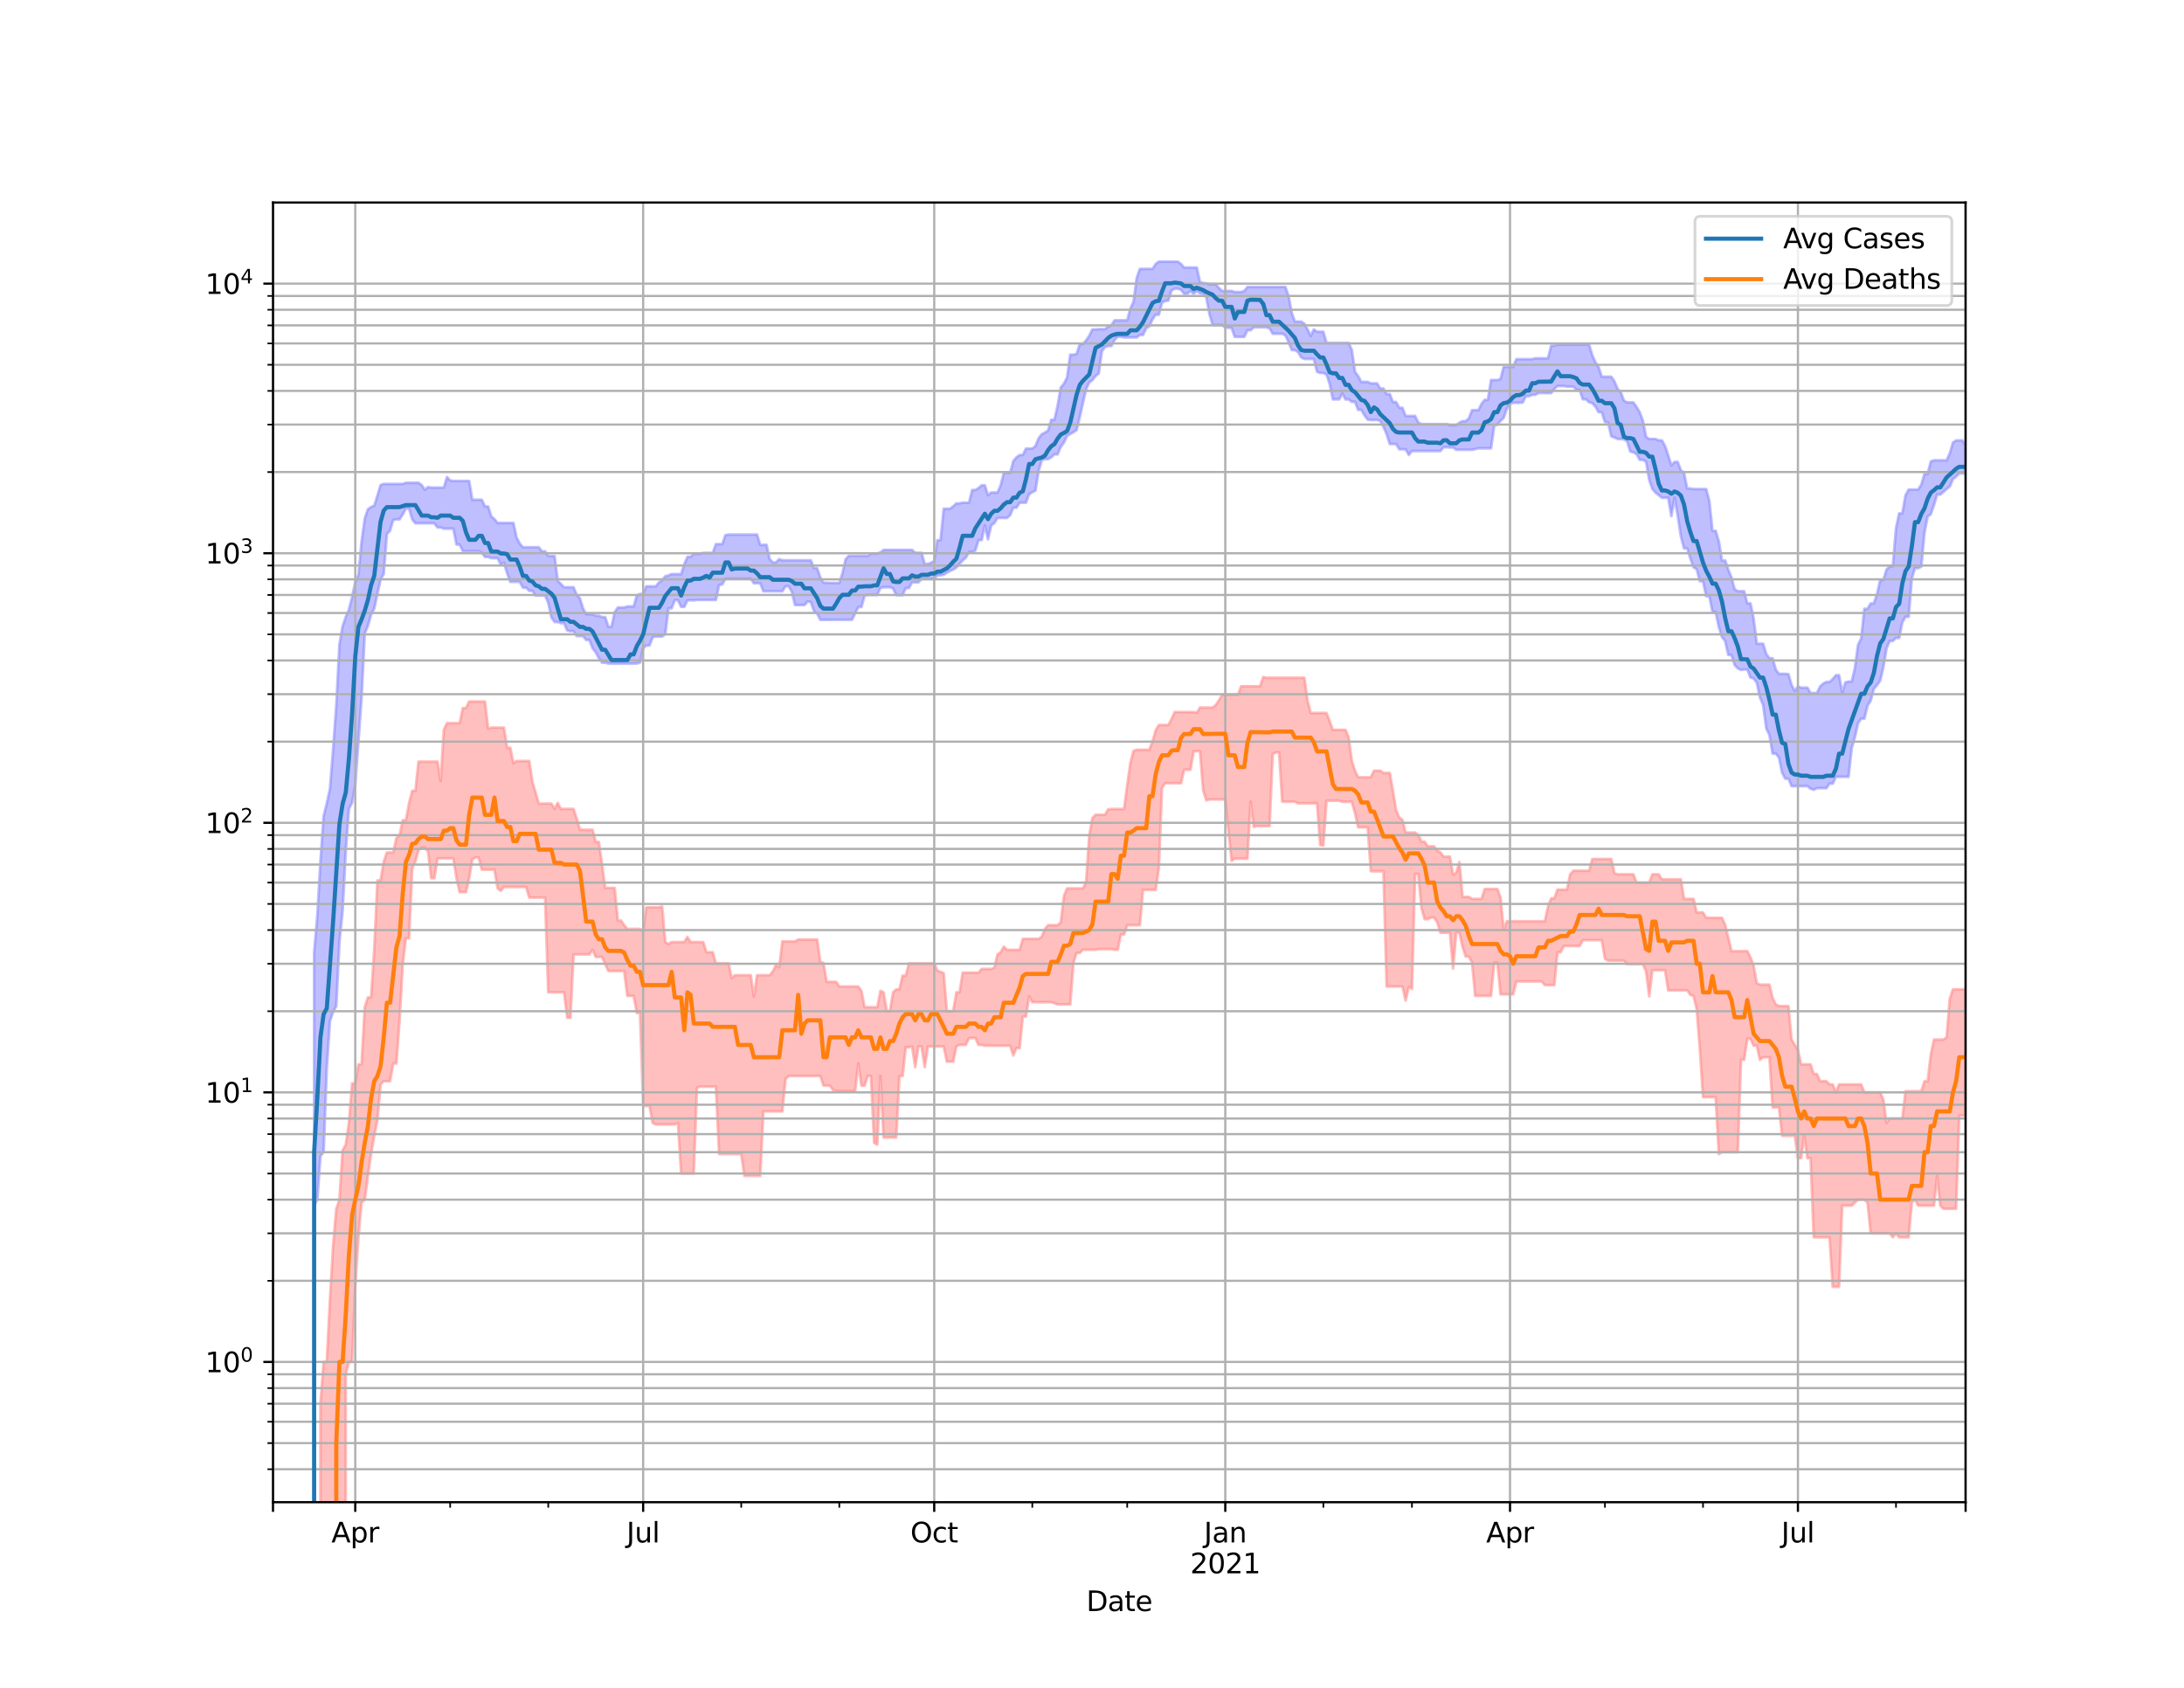 <?xml version="1.0" encoding="utf-8" standalone="no"?>
<!DOCTYPE svg PUBLIC "-//W3C//DTD SVG 1.1//EN"
  "http://www.w3.org/Graphics/SVG/1.1/DTD/svg11.dtd">
<svg height="612pt" version="1.1" viewBox="0 0 792 612" width="792pt" xmlns="http://www.w3.org/2000/svg" xmlns:xlink="http://www.w3.org/1999/xlink">
 <defs>
  <style type="text/css">*{stroke-linecap:butt;stroke-linejoin:round;}</style>
 </defs>
 <g id="figure_1">
  <g id="patch_1">
   <path d="M 0 612 
L 792 612 
L 792 0 
L 0 0 
z
" style="fill:#ffffff;"/>
  </g>
  <g id="axes_1">
   <g id="patch_2">
    <path d="M 99 544.68 
L 712.8 544.68 
L 712.8 73.44 
L 99 73.44 
z
" style="fill:#ffffff;"/>
   </g>
   <g id="PolyCollection_1">
    <path clip-path="url(#p68e2955192)" d="M 99 98242.091 
L 99 98242.091 
L 100.147 98242.091 
L 101.295 98242.091 
L 102.442 98242.091 
L 103.589 98242.091 
L 104.736 98242.091 
L 105.884 98242.091 
L 107.031 98242.091 
L 108.178 98242.091 
L 109.326 98242.091 
L 110.473 98242.091 
L 111.62 98242.091 
L 112.767 98242.091 
L 113.915 345.532 
L 115.062 332.236 
L 116.209 312.402 
L 117.357 295.945 
L 118.504 291.276 
L 119.651 286.009 
L 120.799 271.789 
L 121.946 255.844 
L 123.093 233.657 
L 124.24 227.111 
L 125.388 223.693 
L 126.535 221.048 
L 127.682 216.447 
L 128.83 211.132 
L 129.977 208.444 
L 131.124 196.409 
L 132.271 188.036 
L 133.419 184.65 
L 134.566 183.847 
L 135.713 183.366 
L 136.861 179.716 
L 138.008 175.888 
L 139.155 175.471 
L 140.302 175.471 
L 141.45 175.471 
L 142.597 175.471 
L 143.744 175.471 
L 144.892 175.471 
L 146.039 175.471 
L 147.186 175.064 
L 148.333 175.064 
L 149.481 175.064 
L 150.628 175.064 
L 151.775 175.064 
L 152.923 175.884 
L 154.07 177.614 
L 155.217 176.623 
L 156.364 176.804 
L 157.512 176.804 
L 158.659 176.804 
L 159.806 176.804 
L 160.954 176.804 
L 162.101 172.966 
L 163.248 174.221 
L 164.396 174.399 
L 165.543 174.399 
L 166.69 174.399 
L 167.837 174.399 
L 168.985 174.399 
L 170.132 174.399 
L 171.279 181.212 
L 172.427 181.212 
L 173.574 181.212 
L 174.721 181.212 
L 175.868 183.639 
L 177.016 183.639 
L 178.163 187.263 
L 179.31 188.213 
L 180.458 189.636 
L 181.605 189.636 
L 182.752 189.636 
L 183.899 189.636 
L 185.047 189.636 
L 186.194 189.636 
L 187.341 194.942 
L 188.489 197.064 
L 189.636 198.434 
L 190.783 198.434 
L 191.93 198.434 
L 193.078 198.434 
L 194.225 198.434 
L 195.372 198.434 
L 196.52 199.9 
L 197.667 199.9 
L 198.814 201.613 
L 199.961 201.613 
L 201.109 201.613 
L 202.256 210.608 
L 203.403 211.719 
L 204.551 212.944 
L 205.698 212.944 
L 206.845 212.944 
L 207.993 212.944 
L 209.14 215.671 
L 210.287 216.906 
L 211.434 220.644 
L 212.582 222.731 
L 213.729 222.731 
L 214.876 222.731 
L 216.024 223.249 
L 217.171 223.249 
L 218.318 223.751 
L 219.465 223.751 
L 220.613 227.27 
L 221.76 227.27 
L 222.907 221.993 
L 224.055 220.278 
L 225.202 220.278 
L 226.349 220.278 
L 227.496 219.902 
L 228.644 219.902 
L 229.791 219.902 
L 230.938 215.938 
L 232.086 215.375 
L 233.233 215.375 
L 234.38 212.599 
L 235.527 212.599 
L 236.675 212.599 
L 237.822 212.599 
L 238.969 211.181 
L 240.117 210.356 
L 241.264 208.942 
L 242.411 208.664 
L 243.559 208.164 
L 244.706 208.164 
L 245.853 208.164 
L 247 208.164 
L 248.148 204.608 
L 249.295 201.909 
L 250.442 201.909 
L 251.59 200.79 
L 252.737 200.79 
L 253.884 200.79 
L 255.031 200.488 
L 256.179 200.488 
L 257.326 200.488 
L 258.473 200.488 
L 259.621 197.295 
L 260.768 197.295 
L 261.915 197.295 
L 263.062 194.052 
L 264.21 193.834 
L 265.357 193.834 
L 266.504 193.834 
L 267.652 193.834 
L 268.799 193.834 
L 269.946 193.834 
L 271.093 193.834 
L 272.241 193.834 
L 273.388 193.834 
L 274.535 193.834 
L 275.683 197.559 
L 276.83 197.559 
L 277.977 197.559 
L 279.124 202.763 
L 280.272 203.969 
L 281.419 203.9 
L 282.566 202.763 
L 283.714 203.167 
L 284.861 203.167 
L 286.008 203.167 
L 287.156 203.167 
L 288.303 203.167 
L 289.45 203.167 
L 290.597 203.167 
L 291.745 203.167 
L 292.892 203.167 
L 294.039 203.167 
L 295.187 206.017 
L 296.334 206.017 
L 297.481 209.399 
L 298.628 211.285 
L 299.776 211.285 
L 300.923 211.367 
L 302.07 211.367 
L 303.218 211.367 
L 304.365 211.367 
L 305.512 207.891 
L 306.659 202.768 
L 307.807 201.539 
L 308.954 201.539 
L 310.101 201.539 
L 311.249 201.539 
L 312.396 201.539 
L 313.543 201.539 
L 314.69 201.539 
L 315.838 200.739 
L 316.985 200.739 
L 318.132 200.739 
L 319.28 200.311 
L 320.427 199.393 
L 321.574 199.393 
L 322.721 199.393 
L 323.869 199.393 
L 325.016 199.393 
L 326.163 199.393 
L 327.311 199.393 
L 328.458 199.393 
L 329.605 199.393 
L 330.753 199.393 
L 331.9 200.459 
L 333.047 200.459 
L 334.194 200.459 
L 335.342 204.473 
L 336.489 204.473 
L 337.636 204.056 
L 338.784 203.448 
L 339.931 195.882 
L 341.078 195.882 
L 342.225 184.481 
L 343.373 184.481 
L 344.52 184.481 
L 345.667 183.593 
L 346.815 182.531 
L 347.962 182.531 
L 349.109 182.274 
L 350.256 182.274 
L 351.404 182.274 
L 352.551 177.669 
L 353.698 177.669 
L 354.846 176.977 
L 355.993 175.988 
L 357.14 175.988 
L 358.287 179.54 
L 359.435 178.589 
L 360.582 178.589 
L 361.729 178.589 
L 362.877 175.988 
L 364.024 171.452 
L 365.171 171.452 
L 366.319 171.452 
L 367.466 167.181 
L 368.613 165.83 
L 369.76 164.974 
L 370.908 164.974 
L 372.055 162.654 
L 373.202 162.654 
L 374.35 162.654 
L 375.497 161.745 
L 376.644 158.903 
L 377.791 157.441 
L 378.939 156.849 
L 380.086 156.099 
L 381.233 152.211 
L 382.381 152.211 
L 383.528 147.113 
L 384.675 140.487 
L 385.822 139.118 
L 386.97 136.834 
L 388.117 128.59 
L 389.264 128.59 
L 390.412 128.392 
L 391.559 124.766 
L 392.706 124.766 
L 393.853 123.433 
L 395.001 121.758 
L 396.148 119.449 
L 397.295 119.449 
L 398.443 119.345 
L 399.59 119.345 
L 400.737 119.345 
L 401.884 118.388 
L 403.032 117.944 
L 404.179 116.159 
L 405.326 116.159 
L 406.474 116.159 
L 407.621 116.159 
L 408.768 116.159 
L 409.916 111.884 
L 411.063 109.411 
L 412.21 100.836 
L 413.357 97.495 
L 414.505 97.495 
L 415.652 97.495 
L 416.799 97.495 
L 417.947 97.495 
L 419.094 95.719 
L 420.241 94.86 
L 421.388 94.86 
L 422.536 94.86 
L 423.683 94.86 
L 424.83 94.86 
L 425.978 94.86 
L 427.125 94.86 
L 428.272 95.719 
L 429.419 97.013 
L 430.567 97.013 
L 431.714 97.013 
L 432.861 97.013 
L 434.009 97.013 
L 435.156 102.209 
L 436.303 102.632 
L 437.45 102.74 
L 438.598 103.098 
L 439.745 103.098 
L 440.892 103.098 
L 442.04 104.439 
L 443.187 105.502 
L 444.334 105.502 
L 445.481 105.502 
L 446.629 105.502 
L 447.776 105.881 
L 448.923 105.881 
L 450.071 105.881 
L 451.218 105.53 
L 452.365 104.048 
L 453.513 104.042 
L 454.66 104.042 
L 455.807 104.042 
L 456.954 104.042 
L 458.102 104.042 
L 459.249 104.042 
L 460.396 104.042 
L 461.544 104.042 
L 462.691 104.042 
L 463.838 104.042 
L 464.985 104.042 
L 466.133 104.042 
L 467.28 107.339 
L 468.427 113.408 
L 469.575 116.609 
L 470.722 116.609 
L 471.869 116.609 
L 473.016 117.401 
L 474.164 119.451 
L 475.311 121.796 
L 476.458 119.451 
L 477.606 120.294 
L 478.753 120.294 
L 479.9 120.294 
L 481.047 124.378 
L 482.195 124.378 
L 483.342 124.378 
L 484.489 124.378 
L 485.637 124.378 
L 486.784 124.378 
L 487.931 124.378 
L 489.079 124.378 
L 490.226 126.876 
L 491.373 134.834 
L 492.52 136.369 
L 493.668 138.481 
L 494.815 138.481 
L 495.962 138.481 
L 497.11 139.019 
L 498.257 139.019 
L 499.404 139.019 
L 500.551 140.89 
L 501.699 140.89 
L 502.846 142.889 
L 503.993 142.889 
L 505.141 145.799 
L 506.288 145.799 
L 507.435 147.869 
L 508.582 147.869 
L 509.73 150.831 
L 510.877 150.831 
L 512.024 150.831 
L 513.172 150.831 
L 514.319 153.206 
L 515.466 153.784 
L 516.613 153.784 
L 517.761 153.784 
L 518.908 153.784 
L 520.055 153.784 
L 521.203 153.784 
L 522.35 153.784 
L 523.497 153.784 
L 524.644 153.784 
L 525.792 154.185 
L 526.939 154.185 
L 528.086 154.185 
L 529.234 153.255 
L 530.381 152.692 
L 531.528 152.692 
L 532.676 151.678 
L 533.823 148.715 
L 534.97 148.715 
L 536.117 148.715 
L 537.265 146.448 
L 538.412 144.985 
L 539.559 144.985 
L 540.707 137.791 
L 541.854 137.791 
L 543.001 137.791 
L 544.148 137.416 
L 545.296 133.018 
L 546.443 133.018 
L 547.59 133.018 
L 548.738 133.018 
L 549.885 130.229 
L 551.032 130.229 
L 552.179 130.229 
L 553.327 130.229 
L 554.474 130.229 
L 555.621 130.229 
L 556.769 129.919 
L 557.916 129.919 
L 559.063 129.919 
L 560.21 129.919 
L 561.358 129.919 
L 562.505 125.343 
L 563.652 125.343 
L 564.8 124.906 
L 565.947 124.906 
L 567.094 124.906 
L 568.241 124.906 
L 569.389 124.906 
L 570.536 124.906 
L 571.683 124.906 
L 572.831 124.906 
L 573.978 124.906 
L 575.125 124.906 
L 576.273 124.906 
L 577.42 128.833 
L 578.567 131.356 
L 579.714 133.077 
L 580.862 136.597 
L 582.009 136.597 
L 583.156 136.597 
L 584.304 136.597 
L 585.451 138.231 
L 586.598 141.002 
L 587.745 142.221 
L 588.893 145.256 
L 590.04 145.915 
L 591.187 145.915 
L 592.335 145.915 
L 593.482 147.554 
L 594.629 149.474 
L 595.776 152.519 
L 596.924 158.434 
L 598.071 159.166 
L 599.218 159.166 
L 600.366 159.166 
L 601.513 159.673 
L 602.66 159.673 
L 603.807 161.733 
L 604.955 165.116 
L 606.102 168.769 
L 607.249 167.507 
L 608.397 167.507 
L 609.544 170.489 
L 610.691 171.401 
L 611.839 177.116 
L 612.986 177.116 
L 614.133 177.329 
L 615.28 177.329 
L 616.428 177.329 
L 617.575 177.329 
L 618.722 177.329 
L 619.87 181.596 
L 621.017 192.473 
L 622.164 192.473 
L 623.311 196.282 
L 624.459 203.257 
L 625.606 203.257 
L 626.753 206.551 
L 627.901 209.405 
L 629.048 213.649 
L 630.195 214.383 
L 631.342 214.383 
L 632.49 214.383 
L 633.637 218.78 
L 634.784 218.78 
L 635.932 224.267 
L 637.079 233.417 
L 638.226 233.417 
L 639.373 233.417 
L 640.521 237.145 
L 641.668 238.689 
L 642.815 238.689 
L 643.963 242.786 
L 645.11 244.34 
L 646.257 244.34 
L 647.404 244.34 
L 648.552 244.447 
L 649.699 248.368 
L 650.846 250.542 
L 651.994 248.934 
L 653.141 249.334 
L 654.288 249.334 
L 655.436 249.334 
L 656.583 251.306 
L 657.73 251.306 
L 658.877 251.306 
L 660.025 248.921 
L 661.172 247.861 
L 662.319 247.283 
L 663.467 247.283 
L 664.614 246.225 
L 665.761 244.83 
L 666.908 244.83 
L 668.056 251.082 
L 669.203 247.436 
L 670.35 247.13 
L 671.498 247.13 
L 672.645 242.296 
L 673.792 233.814 
L 674.939 231.51 
L 676.087 220.76 
L 677.234 220.76 
L 678.381 218.819 
L 679.529 218.819 
L 680.676 215.459 
L 681.823 210.302 
L 682.97 210.302 
L 684.118 206.541 
L 685.265 205.328 
L 686.412 205.328 
L 687.56 191.52 
L 688.707 186.155 
L 689.854 186.155 
L 691.001 179.623 
L 692.149 177.523 
L 693.296 177.523 
L 694.443 177.523 
L 695.591 177.523 
L 696.738 175.734 
L 697.885 171.873 
L 699.033 171.873 
L 700.18 167.312 
L 701.327 166.913 
L 702.474 166.913 
L 703.622 166.913 
L 704.769 166.913 
L 705.916 166.913 
L 707.064 164.357 
L 708.211 160.484 
L 709.358 159.708 
L 710.505 159.708 
L 711.653 159.708 
L 712.8 161.491 
L 712.8 171.667 
L 712.8 171.667 
L 711.653 171.667 
L 710.505 171.667 
L 709.358 172.814 
L 708.211 173.724 
L 707.064 176.433 
L 705.916 177.307 
L 704.769 178.355 
L 703.622 179.319 
L 702.474 179.319 
L 701.327 183.112 
L 700.18 186.461 
L 699.033 187.291 
L 697.885 193.188 
L 696.738 205.48 
L 695.591 205.998 
L 694.443 205.998 
L 693.296 209.783 
L 692.149 223.641 
L 691.001 223.641 
L 689.854 225.646 
L 688.707 231.317 
L 687.56 231.317 
L 686.412 232.417 
L 685.265 232.417 
L 684.118 235.134 
L 682.97 241.934 
L 681.823 246.801 
L 680.676 248.407 
L 679.529 249.791 
L 678.381 254.027 
L 677.234 255.876 
L 676.087 260.594 
L 674.939 260.594 
L 673.792 262.212 
L 672.645 267.35 
L 671.498 271.203 
L 670.35 281.667 
L 669.203 281.667 
L 668.056 281.667 
L 666.908 281.667 
L 665.761 281.667 
L 664.614 284.146 
L 663.467 284.146 
L 662.319 285.788 
L 661.172 285.788 
L 660.025 285.788 
L 658.877 285.788 
L 657.73 286.36 
L 656.583 285.977 
L 655.436 285.036 
L 654.288 285.036 
L 653.141 285.036 
L 651.994 285.036 
L 650.846 285.036 
L 649.699 285.036 
L 648.552 282.331 
L 647.404 282.331 
L 646.257 280.202 
L 645.11 274.655 
L 643.963 273.245 
L 642.815 273.245 
L 641.668 266.52 
L 640.521 264.102 
L 639.373 255.611 
L 638.226 252.906 
L 637.079 247.552 
L 635.932 246.002 
L 634.784 245.669 
L 633.637 242.752 
L 632.49 242.752 
L 631.342 242.889 
L 630.195 242.352 
L 629.048 241.133 
L 627.901 237.488 
L 626.753 237.488 
L 625.606 232.417 
L 624.459 230.977 
L 623.311 227.358 
L 622.164 221.895 
L 621.017 221.895 
L 619.87 216.177 
L 618.722 216.177 
L 617.575 210.737 
L 616.428 210.737 
L 615.28 206.38 
L 614.133 205.709 
L 612.986 202.487 
L 611.839 198.831 
L 610.691 198.831 
L 609.544 194.425 
L 608.397 186.96 
L 607.249 180.471 
L 606.102 187.133 
L 604.955 180.471 
L 603.807 180.471 
L 602.66 180.471 
L 601.513 179.548 
L 600.366 178.637 
L 599.218 177.287 
L 598.071 174.054 
L 596.924 167.454 
L 595.776 166.742 
L 594.629 166.742 
L 593.482 164.636 
L 592.335 164.036 
L 591.187 163.689 
L 590.04 159.993 
L 588.893 159.3 
L 587.745 159.17 
L 586.598 159.17 
L 585.451 158.636 
L 584.304 158.187 
L 583.156 153.199 
L 582.009 153.026 
L 580.862 149.46 
L 579.714 149.46 
L 578.567 147.446 
L 577.42 146.165 
L 576.273 145.848 
L 575.125 144.782 
L 573.978 144.782 
L 572.831 141.381 
L 571.683 141.353 
L 570.536 140.186 
L 569.389 140.186 
L 568.241 140.186 
L 567.094 139.974 
L 565.947 139.974 
L 564.8 139.974 
L 563.652 140.994 
L 562.505 142.529 
L 561.358 142.529 
L 560.21 142.529 
L 559.063 142.504 
L 557.916 142.504 
L 556.769 143.157 
L 555.621 143.157 
L 554.474 143.641 
L 553.327 143.641 
L 552.179 145.95 
L 551.032 146.054 
L 549.885 146.054 
L 548.738 146.054 
L 547.59 146.45 
L 546.443 148.179 
L 545.296 151.496 
L 544.148 152.629 
L 543.001 153.916 
L 541.854 154.423 
L 540.707 162.56 
L 539.559 162.56 
L 538.412 162.56 
L 537.265 162.56 
L 536.117 162.56 
L 534.97 162.824 
L 533.823 163.089 
L 532.676 163.089 
L 531.528 163.089 
L 530.381 163.089 
L 529.234 163.089 
L 528.086 163.089 
L 526.939 162.253 
L 525.792 162.253 
L 524.644 162.175 
L 523.497 162.175 
L 522.35 163.531 
L 521.203 163.531 
L 520.055 163.531 
L 518.908 163.531 
L 517.761 163.531 
L 516.613 163.531 
L 515.466 163.531 
L 514.319 163.531 
L 513.172 163.531 
L 512.024 163.531 
L 510.877 164.949 
L 509.73 162.913 
L 508.582 162.913 
L 507.435 162.913 
L 506.288 160.997 
L 505.141 160.997 
L 503.993 160.997 
L 502.846 157.368 
L 501.699 154.79 
L 500.551 152.632 
L 499.404 152.276 
L 498.257 152.276 
L 497.11 152.276 
L 495.962 152.15 
L 494.815 150.604 
L 493.668 148.613 
L 492.52 148.613 
L 491.373 145.719 
L 490.226 145.719 
L 489.079 144.83 
L 487.931 144.83 
L 486.784 142.682 
L 485.637 144.816 
L 484.489 144.816 
L 483.342 144.816 
L 482.195 139.214 
L 481.047 135.823 
L 479.9 135.242 
L 478.753 135.242 
L 477.606 134.812 
L 476.458 130.149 
L 475.311 130.149 
L 474.164 130.149 
L 473.016 130.149 
L 471.869 129.608 
L 470.722 127.645 
L 469.575 126.959 
L 468.427 126.899 
L 467.28 124.054 
L 466.133 121.615 
L 464.985 121.025 
L 463.838 121.025 
L 462.691 121.025 
L 461.544 121.025 
L 460.396 119.066 
L 459.249 118.661 
L 458.102 118.661 
L 456.954 118.661 
L 455.807 118.661 
L 454.66 118.661 
L 453.513 119.748 
L 452.365 119.748 
L 451.218 122.141 
L 450.071 122.141 
L 448.923 122.141 
L 447.776 122.141 
L 446.629 118.896 
L 445.481 118.837 
L 444.334 118.837 
L 443.187 117.819 
L 442.04 117.819 
L 440.892 117.819 
L 439.745 117.819 
L 438.598 113.933 
L 437.45 107.869 
L 436.303 106.529 
L 435.156 106.33 
L 434.009 105.52 
L 432.861 106.529 
L 431.714 105.52 
L 430.567 106.529 
L 429.419 106.529 
L 428.272 105.095 
L 427.125 104.664 
L 425.978 104.664 
L 424.83 105.334 
L 423.683 108.992 
L 422.536 109.138 
L 421.388 109.744 
L 420.241 114.115 
L 419.094 114.115 
L 417.947 115.782 
L 416.799 118.295 
L 415.652 119.019 
L 414.505 121.442 
L 413.357 121.442 
L 412.21 122.349 
L 411.063 122.349 
L 409.916 122.349 
L 408.768 122.349 
L 407.621 122.349 
L 406.474 122.121 
L 405.326 122.121 
L 404.179 123.272 
L 403.032 125.457 
L 401.884 125.457 
L 400.737 125.8 
L 399.59 127.353 
L 398.443 135.453 
L 397.295 136.314 
L 396.148 137.813 
L 395.001 138.674 
L 393.853 141.181 
L 392.706 146.132 
L 391.559 151.223 
L 390.412 155.941 
L 389.264 156.719 
L 388.117 157.352 
L 386.97 158.007 
L 385.822 160.488 
L 384.675 161.994 
L 383.528 164.755 
L 382.381 164.755 
L 381.233 165.821 
L 380.086 166.458 
L 378.939 166.458 
L 377.791 166.88 
L 376.644 170.749 
L 375.497 177.857 
L 374.35 178.501 
L 373.202 179.136 
L 372.055 182.263 
L 370.908 182.263 
L 369.76 182.263 
L 368.613 184.088 
L 367.466 184.088 
L 366.319 186.816 
L 365.171 187.806 
L 364.024 187.806 
L 362.877 187.806 
L 361.729 187.806 
L 360.582 189.655 
L 359.435 190.524 
L 358.287 195.541 
L 357.14 190.524 
L 355.993 195.836 
L 354.846 195.836 
L 353.698 199.616 
L 352.551 200.13 
L 351.404 200.13 
L 350.256 202.199 
L 349.109 203.203 
L 347.962 204.454 
L 346.815 205.795 
L 345.667 206.521 
L 344.52 207.008 
L 343.373 207.664 
L 342.225 208.362 
L 341.078 208.628 
L 339.931 208.628 
L 338.784 209.915 
L 337.636 209.915 
L 336.489 209.915 
L 335.342 209.915 
L 334.194 209.915 
L 333.047 211.17 
L 331.9 211.17 
L 330.753 211.17 
L 329.605 213.235 
L 328.458 213.235 
L 327.311 215.816 
L 326.163 215.816 
L 325.016 215.816 
L 323.869 213.372 
L 322.721 212.91 
L 321.574 212.91 
L 320.427 212.91 
L 319.28 213.166 
L 318.132 215.707 
L 316.985 215.707 
L 315.838 215.707 
L 314.69 215.707 
L 313.543 215.963 
L 312.396 220.097 
L 311.249 220.097 
L 310.101 222.446 
L 308.954 224.722 
L 307.807 224.722 
L 306.659 224.722 
L 305.512 224.722 
L 304.365 224.722 
L 303.218 224.722 
L 302.07 224.722 
L 300.923 224.752 
L 299.776 224.752 
L 298.628 224.752 
L 297.481 224.752 
L 296.334 222.51 
L 295.187 221.581 
L 294.039 218.313 
L 292.892 218.088 
L 291.745 219.37 
L 290.597 219.37 
L 289.45 219.37 
L 288.303 219.37 
L 287.156 214.6 
L 286.008 212.577 
L 284.861 212.577 
L 283.714 214.394 
L 282.566 214.394 
L 281.419 214.394 
L 280.272 214.394 
L 279.124 214.394 
L 277.977 214.394 
L 276.83 214.394 
L 275.683 211.476 
L 274.535 211.476 
L 273.388 211.476 
L 272.241 209.841 
L 271.093 209.841 
L 269.946 209.841 
L 268.799 209.841 
L 267.652 209.841 
L 266.504 209.841 
L 265.357 209.841 
L 264.21 209.841 
L 263.062 209.841 
L 261.915 211.89 
L 260.768 212.134 
L 259.621 217.528 
L 258.473 217.528 
L 257.326 217.528 
L 256.179 217.528 
L 255.031 217.528 
L 253.884 217.528 
L 252.737 217.528 
L 251.59 217.68 
L 250.442 217.68 
L 249.295 217.68 
L 248.148 220.029 
L 247 220.029 
L 245.853 217.623 
L 244.706 217.623 
L 243.559 220.57 
L 242.411 220.57 
L 241.264 229.871 
L 240.117 230.795 
L 238.969 230.795 
L 237.822 230.795 
L 236.675 231.02 
L 235.527 234.066 
L 234.38 234.066 
L 233.233 235.029 
L 232.086 240.27 
L 230.938 240.563 
L 229.791 240.606 
L 228.644 240.606 
L 227.496 240.606 
L 226.349 240.606 
L 225.202 240.606 
L 224.055 240.606 
L 222.907 240.606 
L 221.76 240.606 
L 220.613 240.563 
L 219.465 240.27 
L 218.318 240.27 
L 217.171 238.647 
L 216.024 236.527 
L 214.876 235.01 
L 213.729 232.05 
L 212.582 232.05 
L 211.434 230.648 
L 210.287 230.648 
L 209.14 230.648 
L 207.993 228.859 
L 206.845 228.859 
L 205.698 228.604 
L 204.551 225.946 
L 203.403 225.946 
L 202.256 225.524 
L 201.109 225.524 
L 199.961 223.839 
L 198.814 218.565 
L 197.667 215.938 
L 196.52 215.938 
L 195.372 215.938 
L 194.225 215.938 
L 193.078 214.23 
L 191.93 214.23 
L 190.783 213.081 
L 189.636 213.081 
L 188.489 210.975 
L 187.341 210.975 
L 186.194 210.975 
L 185.047 210.975 
L 183.899 207.805 
L 182.752 203.996 
L 181.605 204.748 
L 180.458 202.372 
L 179.31 202.372 
L 178.163 202.372 
L 177.016 201.936 
L 175.868 201.936 
L 174.721 200.391 
L 173.574 199.837 
L 172.427 199.837 
L 171.279 199.837 
L 170.132 199.837 
L 168.985 199.837 
L 167.837 199.837 
L 166.69 197.457 
L 165.543 197.457 
L 164.396 191.688 
L 163.248 191.688 
L 162.101 191.688 
L 160.954 191.688 
L 159.806 191.243 
L 158.659 191.243 
L 157.512 189.734 
L 156.364 189.734 
L 155.217 189.734 
L 154.07 189.734 
L 152.923 189.734 
L 151.775 189.734 
L 150.628 189.734 
L 149.481 188.305 
L 148.333 184.351 
L 147.186 184.351 
L 146.039 186.516 
L 144.892 188.305 
L 143.744 188.305 
L 142.597 188.56 
L 141.45 192.41 
L 140.302 193.618 
L 139.155 208.108 
L 138.008 210.132 
L 136.861 215.363 
L 135.713 220.665 
L 134.566 222.838 
L 133.419 226.921 
L 132.271 229.652 
L 131.124 253.037 
L 129.977 268.85 
L 128.83 284.696 
L 127.682 291.061 
L 126.535 293.301 
L 125.388 308.561 
L 124.24 330.39 
L 123.093 341.357 
L 121.946 364.793 
L 120.799 366.874 
L 119.651 370.201 
L 118.504 387.299 
L 117.357 417.772 
L 116.209 419.211 
L 115.062 434.985 
L 113.915 437.162 
L 112.767 98242.091 
L 111.62 98242.091 
L 110.473 98242.091 
L 109.326 98242.091 
L 108.178 98242.091 
L 107.031 98242.091 
L 105.884 98242.091 
L 104.736 98242.091 
L 103.589 98242.091 
L 102.442 98242.091 
L 101.295 98242.091 
L 100.147 98242.091 
L 99 98242.091 
z
" style="fill:#8080ff;fill-opacity:0.5;stroke:#8080ff;stroke-opacity:0.5;"/>
   </g>
   <g id="PolyCollection_2">
    <path clip-path="url(#p68e2955192)" d="M 99 98242.091 
L 99 98242.091 
L 100.147 98242.091 
L 101.295 98242.091 
L 102.442 98242.091 
L 103.589 98242.091 
L 104.736 98242.091 
L 105.884 98242.091 
L 107.031 98242.091 
L 108.178 98242.091 
L 109.326 98242.091 
L 110.473 98242.091 
L 111.62 98242.091 
L 112.767 98242.091 
L 113.915 98242.091 
L 115.062 98242.091 
L 116.209 508.976 
L 117.357 493.835 
L 118.504 493.835 
L 119.651 471.309 
L 120.799 451.67 
L 121.946 438.294 
L 123.093 434.985 
L 124.24 417.07 
L 125.388 415.032 
L 126.535 407.182 
L 127.682 392.819 
L 128.83 392.819 
L 129.977 385.94 
L 131.124 385.94 
L 132.271 365.201 
L 133.419 361.661 
L 134.566 361.661 
L 135.713 344.386 
L 136.861 319.252 
L 138.008 319.252 
L 139.155 312.461 
L 140.302 309.104 
L 141.45 309.104 
L 142.597 309.104 
L 143.744 303.91 
L 144.892 302.905 
L 146.039 297.415 
L 147.186 297.415 
L 148.333 291.24 
L 149.481 286.746 
L 150.628 286.746 
L 151.775 276.163 
L 152.923 276.163 
L 154.07 276.163 
L 155.217 276.163 
L 156.364 276.163 
L 157.512 276.163 
L 158.659 276.163 
L 159.806 283.244 
L 160.954 264.559 
L 162.101 262.212 
L 163.248 262.212 
L 164.396 262.212 
L 165.543 262.212 
L 166.69 262.212 
L 167.837 256.743 
L 168.985 256.743 
L 170.132 254.372 
L 171.279 254.372 
L 172.427 254.372 
L 173.574 254.372 
L 174.721 254.372 
L 175.868 254.372 
L 177.016 264.159 
L 178.163 263.819 
L 179.31 263.819 
L 180.458 263.819 
L 181.605 263.819 
L 182.752 263.819 
L 183.899 271.135 
L 185.047 271.135 
L 186.194 276.772 
L 187.341 275.937 
L 188.489 275.937 
L 189.636 275.937 
L 190.783 275.937 
L 191.93 275.937 
L 193.078 283.542 
L 194.225 287.364 
L 195.372 291.384 
L 196.52 291.384 
L 197.667 291.384 
L 198.814 291.384 
L 199.961 291.384 
L 201.109 293.301 
L 202.256 291.132 
L 203.403 293.301 
L 204.551 293.301 
L 205.698 293.301 
L 206.845 293.301 
L 207.993 293.301 
L 209.14 296.796 
L 210.287 300.875 
L 211.434 300.875 
L 212.582 300.875 
L 213.729 300.875 
L 214.876 300.875 
L 216.024 305.287 
L 217.171 305.287 
L 218.318 313.48 
L 219.465 321.978 
L 220.613 321.978 
L 221.76 321.978 
L 222.907 321.978 
L 224.055 333.773 
L 225.202 333.773 
L 226.349 335.469 
L 227.496 336.814 
L 228.644 336.814 
L 229.791 336.814 
L 230.938 336.814 
L 232.086 336.814 
L 233.233 337.77 
L 234.38 328.969 
L 235.527 328.969 
L 236.675 328.969 
L 237.822 328.969 
L 238.969 328.969 
L 240.117 328.708 
L 241.264 341.591 
L 242.411 342.303 
L 243.559 341.591 
L 244.706 341.591 
L 245.853 341.591 
L 247 341.591 
L 248.148 341.591 
L 249.295 339.75 
L 250.442 341.591 
L 251.59 341.591 
L 252.737 341.591 
L 253.884 341.591 
L 255.031 341.591 
L 256.179 345.274 
L 257.326 345.274 
L 258.473 345.274 
L 259.621 349.308 
L 260.768 349.308 
L 261.915 349.308 
L 263.062 349.308 
L 264.21 349.308 
L 265.357 354.715 
L 266.504 353.608 
L 267.652 353.608 
L 268.799 353.608 
L 269.946 353.608 
L 271.093 353.608 
L 272.241 353.608 
L 273.388 361.286 
L 274.535 353.608 
L 275.683 353.608 
L 276.83 353.608 
L 277.977 353.608 
L 279.124 353.608 
L 280.272 352.226 
L 281.419 349.875 
L 282.566 350.742 
L 283.714 341.357 
L 284.861 341.357 
L 286.008 341.357 
L 287.156 341.357 
L 288.303 341.357 
L 289.45 340.661 
L 290.597 340.661 
L 291.745 340.661 
L 292.892 340.661 
L 294.039 340.661 
L 295.187 340.661 
L 296.334 340.661 
L 297.481 348.747 
L 298.628 349.167 
L 299.776 356.016 
L 300.923 356.016 
L 302.07 356.016 
L 303.218 356.016 
L 304.365 357.701 
L 305.512 357.701 
L 306.659 357.701 
L 307.807 357.701 
L 308.954 357.701 
L 310.101 357.701 
L 311.249 357.701 
L 312.396 359.277 
L 313.543 365.201 
L 314.69 365.201 
L 315.838 365.201 
L 316.985 365.201 
L 318.132 365.201 
L 319.28 359.277 
L 320.427 359.815 
L 321.574 366.661 
L 322.721 366.661 
L 323.869 359.815 
L 325.016 358.745 
L 326.163 358.745 
L 327.311 353.765 
L 328.458 353.765 
L 329.605 349.308 
L 330.753 349.308 
L 331.9 349.308 
L 333.047 349.308 
L 334.194 349.308 
L 335.342 349.308 
L 336.489 349.308 
L 337.636 349.308 
L 338.784 349.308 
L 339.931 351.925 
L 341.078 352.378 
L 342.225 352.835 
L 343.373 366.661 
L 344.52 366.661 
L 345.667 366.661 
L 346.815 359.815 
L 347.962 359.815 
L 349.109 352.682 
L 350.256 352.682 
L 351.404 352.682 
L 352.551 352.682 
L 353.698 352.682 
L 354.846 352.682 
L 355.993 351.329 
L 357.14 351.329 
L 358.287 351.329 
L 359.435 351.329 
L 360.582 350.888 
L 361.729 346.051 
L 362.877 345.274 
L 364.024 343.27 
L 365.171 344.386 
L 366.319 344.386 
L 367.466 344.386 
L 368.613 344.386 
L 369.76 344.386 
L 370.908 340.431 
L 372.055 340.431 
L 373.202 340.431 
L 374.35 340.431 
L 375.497 340.431 
L 376.644 340.431 
L 377.791 339.638 
L 378.939 336.814 
L 380.086 335.469 
L 381.233 335.469 
L 382.381 335.469 
L 383.528 335.469 
L 384.675 334.463 
L 385.822 324.891 
L 386.97 322.127 
L 388.117 322.127 
L 389.264 322.127 
L 390.412 322.127 
L 391.559 322.127 
L 392.706 322.127 
L 393.853 319.953 
L 395.001 302.953 
L 396.148 296.633 
L 397.295 295.426 
L 398.443 295.426 
L 399.59 295.426 
L 400.737 295.426 
L 401.884 293.452 
L 403.032 293.338 
L 404.179 293.338 
L 405.326 293.338 
L 406.474 293.338 
L 407.621 293.338 
L 408.768 284.727 
L 409.916 276.594 
L 411.063 272.269 
L 412.21 271.857 
L 413.357 271.857 
L 414.505 271.857 
L 415.652 271.857 
L 416.799 271.857 
L 417.947 268.871 
L 419.094 264.79 
L 420.241 262.888 
L 421.388 262.888 
L 422.536 262.888 
L 423.683 262.888 
L 424.83 260.733 
L 425.978 258.186 
L 427.125 258.186 
L 428.272 258.186 
L 429.419 258.186 
L 430.567 258.186 
L 431.714 258.186 
L 432.861 258.186 
L 434.009 258.434 
L 435.156 256.552 
L 436.303 256.552 
L 437.45 256.552 
L 438.598 256.552 
L 439.745 256.552 
L 440.892 255.627 
L 442.04 253.908 
L 443.187 251.97 
L 444.334 251.97 
L 445.481 251.97 
L 446.629 251.97 
L 447.776 251.97 
L 448.923 251.97 
L 450.071 248.842 
L 451.218 248.842 
L 452.365 248.842 
L 453.513 248.842 
L 454.66 248.842 
L 455.807 248.842 
L 456.954 248.842 
L 458.102 245.461 
L 459.249 245.755 
L 460.396 245.755 
L 461.544 245.755 
L 462.691 245.755 
L 463.838 245.755 
L 464.985 245.755 
L 466.133 245.755 
L 467.28 245.755 
L 468.427 245.755 
L 469.575 245.755 
L 470.722 245.755 
L 471.869 245.755 
L 473.016 245.755 
L 474.164 254.057 
L 475.311 258.517 
L 476.458 258.517 
L 477.606 258.517 
L 478.753 258.517 
L 479.9 258.517 
L 481.047 258.517 
L 482.195 261.511 
L 483.342 264.655 
L 484.489 264.655 
L 485.637 264.655 
L 486.784 264.655 
L 487.931 264.655 
L 489.079 267.33 
L 490.226 275.937 
L 491.373 279.461 
L 492.52 281.839 
L 493.668 281.839 
L 494.815 281.839 
L 495.962 281.839 
L 497.11 281.839 
L 498.257 279.461 
L 499.404 279.461 
L 500.551 279.461 
L 501.699 280.285 
L 502.846 280.285 
L 503.993 280.285 
L 505.141 286.811 
L 506.288 293.832 
L 507.435 296.429 
L 508.582 297.29 
L 509.73 301.878 
L 510.877 301.878 
L 512.024 301.878 
L 513.172 301.878 
L 514.319 302.717 
L 515.466 305.188 
L 516.613 305.188 
L 517.761 306.867 
L 518.908 306.867 
L 520.055 306.867 
L 521.203 308.507 
L 522.35 309.049 
L 523.497 310.608 
L 524.644 310.608 
L 525.792 310.608 
L 526.939 317.085 
L 528.086 316.495 
L 529.234 312.58 
L 530.381 325.21 
L 531.528 325.21 
L 532.676 325.21 
L 533.823 325.936 
L 534.97 325.936 
L 536.117 325.936 
L 537.265 325.936 
L 538.412 322.35 
L 539.559 322.35 
L 540.707 322.35 
L 541.854 322.35 
L 543.001 322.35 
L 544.148 325.37 
L 545.296 337.13 
L 546.443 334.068 
L 547.59 334.068 
L 548.738 334.068 
L 549.885 334.068 
L 551.032 334.068 
L 552.179 334.068 
L 553.327 334.068 
L 554.474 334.068 
L 555.621 334.068 
L 556.769 334.068 
L 557.916 334.068 
L 559.063 334.068 
L 560.21 334.068 
L 561.358 328.708 
L 562.505 325.773 
L 563.652 325.773 
L 564.8 322.575 
L 565.947 322.575 
L 567.094 322.575 
L 568.241 322.575 
L 569.389 317.085 
L 570.536 315.721 
L 571.683 315.721 
L 572.831 315.721 
L 573.978 315.721 
L 575.125 315.721 
L 576.273 315.721 
L 577.42 311.466 
L 578.567 311.466 
L 579.714 311.466 
L 580.862 311.466 
L 582.009 311.466 
L 583.156 311.466 
L 584.304 311.466 
L 585.451 316.626 
L 586.598 317.019 
L 587.745 317.019 
L 588.893 317.019 
L 590.04 317.019 
L 591.187 317.019 
L 592.335 317.019 
L 593.482 320.024 
L 594.629 320.024 
L 595.776 320.024 
L 596.924 320.024 
L 598.071 320.024 
L 599.218 317.019 
L 600.366 317.019 
L 601.513 317.019 
L 602.66 318.838 
L 603.807 318.838 
L 604.955 318.838 
L 606.102 318.838 
L 607.249 318.838 
L 608.397 318.838 
L 609.544 318.838 
L 610.691 325.936 
L 611.839 325.936 
L 612.986 325.936 
L 614.133 325.936 
L 615.28 330.844 
L 616.428 330.844 
L 617.575 330.844 
L 618.722 332.806 
L 619.87 332.806 
L 621.017 332.806 
L 622.164 332.806 
L 623.311 332.806 
L 624.459 332.806 
L 625.606 335.368 
L 626.753 339.976 
L 627.901 344.891 
L 629.048 344.891 
L 630.195 344.891 
L 631.342 344.891 
L 632.49 344.891 
L 633.637 344.891 
L 634.784 347.109 
L 635.932 350.162 
L 637.079 356.515 
L 638.226 357.019 
L 639.373 357.019 
L 640.521 357.019 
L 641.668 357.019 
L 642.815 361.85 
L 643.963 364.188 
L 645.11 364.793 
L 646.257 364.793 
L 647.404 364.793 
L 648.552 364.793 
L 649.699 376.938 
L 650.846 378.874 
L 651.994 380.607 
L 653.141 385.94 
L 654.288 385.94 
L 655.436 385.94 
L 656.583 385.94 
L 657.73 389.422 
L 658.877 389.422 
L 660.025 392.041 
L 661.172 392.041 
L 662.319 392.041 
L 663.467 393.214 
L 664.614 393.214 
L 665.761 396.087 
L 666.908 393.214 
L 668.056 393.214 
L 669.203 393.214 
L 670.35 393.214 
L 671.498 393.214 
L 672.645 393.214 
L 673.792 393.214 
L 674.939 393.214 
L 676.087 396.087 
L 677.234 396.087 
L 678.381 396.087 
L 679.529 396.087 
L 680.676 396.087 
L 681.823 396.087 
L 682.97 398.713 
L 684.118 407.182 
L 685.265 405.559 
L 686.412 405.559 
L 687.56 405.559 
L 688.707 405.559 
L 689.854 405.559 
L 691.001 395.664 
L 692.149 395.664 
L 693.296 395.664 
L 694.443 395.664 
L 695.591 395.664 
L 696.738 395.664 
L 697.885 392.041 
L 699.033 392.041 
L 700.18 382.414 
L 701.327 376.938 
L 702.474 376.938 
L 703.622 376.938 
L 704.769 376.938 
L 705.916 376.134 
L 707.064 362.04 
L 708.211 358.745 
L 709.358 358.745 
L 710.505 358.745 
L 711.653 358.745 
L 712.8 358.745 
L 712.8 404.511 
L 712.8 404.511 
L 711.653 404.511 
L 710.505 404.511 
L 709.358 438.294 
L 708.211 438.294 
L 707.064 438.294 
L 705.916 438.294 
L 704.769 438.294 
L 703.622 437.162 
L 702.474 426.369 
L 701.327 437.162 
L 700.18 437.162 
L 699.033 437.162 
L 697.885 437.162 
L 696.738 437.162 
L 695.591 437.162 
L 694.443 434.985 
L 693.296 436.059 
L 692.149 448.636 
L 691.001 448.636 
L 689.854 448.636 
L 688.707 448.636 
L 687.56 447.197 
L 686.412 448.636 
L 685.265 447.197 
L 684.118 447.197 
L 682.97 447.197 
L 681.823 447.197 
L 680.676 447.197 
L 679.529 447.197 
L 678.381 447.197 
L 677.234 436.059 
L 676.087 434.985 
L 674.939 434.985 
L 673.792 434.985 
L 672.645 436.059 
L 671.498 437.162 
L 670.35 437.162 
L 669.203 437.162 
L 668.056 437.162 
L 666.908 466.587 
L 665.761 466.587 
L 664.614 466.587 
L 663.467 448.636 
L 662.319 448.636 
L 661.172 448.636 
L 660.025 448.636 
L 658.877 448.636 
L 657.73 448.636 
L 656.583 419.949 
L 655.436 419.949 
L 654.288 411.839 
L 653.141 419.949 
L 651.994 419.949 
L 650.846 411.839 
L 649.699 411.839 
L 648.552 411.839 
L 647.404 411.839 
L 646.257 411.839 
L 645.11 401.513 
L 643.963 401.513 
L 642.815 401.513 
L 641.668 383.347 
L 640.521 383.347 
L 639.373 383.347 
L 638.226 384.301 
L 637.079 379.158 
L 635.932 379.158 
L 634.784 376.668 
L 633.637 376.668 
L 632.49 384.301 
L 631.342 384.301 
L 630.195 417.772 
L 629.048 417.772 
L 627.901 417.772 
L 626.753 417.772 
L 625.606 417.772 
L 624.459 417.772 
L 623.311 418.485 
L 622.164 397.82 
L 621.017 397.82 
L 619.87 397.82 
L 618.722 397.82 
L 617.575 397.82 
L 616.428 380.313 
L 615.28 365.821 
L 614.133 361.099 
L 612.986 360.728 
L 611.839 359.099 
L 610.691 359.099 
L 609.544 359.099 
L 608.397 359.099 
L 607.249 359.099 
L 606.102 359.099 
L 604.955 359.099 
L 603.807 351.776 
L 602.66 351.776 
L 601.513 351.776 
L 600.366 351.776 
L 599.218 351.776 
L 598.071 361.286 
L 596.924 352.226 
L 595.776 349.591 
L 594.629 349.591 
L 593.482 349.591 
L 592.335 349.591 
L 591.187 349.591 
L 590.04 349.591 
L 588.893 348.332 
L 587.745 348.332 
L 586.598 348.332 
L 585.451 348.332 
L 584.304 348.332 
L 583.156 348.332 
L 582.009 347.648 
L 580.862 340.891 
L 579.714 340.891 
L 578.567 340.891 
L 577.42 340.891 
L 576.273 340.891 
L 575.125 340.891 
L 573.978 340.891 
L 572.831 343.026 
L 571.683 343.026 
L 570.536 343.026 
L 569.389 343.026 
L 568.241 343.026 
L 567.094 343.026 
L 565.947 345.274 
L 564.8 345.274 
L 563.652 357.189 
L 562.505 357.189 
L 561.358 357.189 
L 560.21 357.189 
L 559.063 355.851 
L 557.916 355.851 
L 556.769 355.851 
L 555.621 355.851 
L 554.474 355.851 
L 553.327 355.851 
L 552.179 355.851 
L 551.032 355.851 
L 549.885 355.851 
L 548.738 360.544 
L 547.59 360.544 
L 546.443 360.544 
L 545.296 360.544 
L 544.148 360.544 
L 543.001 349.026 
L 541.854 349.026 
L 540.707 361.099 
L 539.559 361.099 
L 538.412 361.099 
L 537.265 361.099 
L 536.117 361.099 
L 534.97 361.099 
L 533.823 349.026 
L 532.676 346.842 
L 531.528 346.842 
L 530.381 343.393 
L 529.234 338.202 
L 528.086 338.202 
L 526.939 351.182 
L 525.792 338.202 
L 524.644 338.202 
L 523.497 338.202 
L 522.35 338.202 
L 521.203 334.463 
L 520.055 332.711 
L 518.908 332.711 
L 517.761 333.287 
L 516.613 333.287 
L 515.466 329.144 
L 514.319 316.888 
L 513.172 316.888 
L 512.024 358.569 
L 510.877 357.873 
L 509.73 362.809 
L 508.582 357.701 
L 507.435 357.701 
L 506.288 357.701 
L 505.141 357.701 
L 503.993 357.701 
L 502.846 357.701 
L 501.699 315.913 
L 500.551 315.913 
L 499.404 315.913 
L 498.257 315.913 
L 497.11 315.913 
L 495.962 299.983 
L 494.815 299.983 
L 493.668 299.983 
L 492.52 299.983 
L 491.373 294.758 
L 490.226 290.74 
L 489.079 290.74 
L 487.931 290.74 
L 486.784 290.74 
L 485.637 290.316 
L 484.489 290.316 
L 483.342 290.316 
L 482.195 290.316 
L 481.047 290.316 
L 479.9 306.556 
L 478.753 306.402 
L 477.606 291.276 
L 476.458 291.276 
L 475.311 291.276 
L 474.164 291.276 
L 473.016 291.276 
L 471.869 291.276 
L 470.722 291.276 
L 469.575 290.705 
L 468.427 290.705 
L 467.28 290.705 
L 466.133 290.705 
L 464.985 290.705 
L 463.838 272.847 
L 462.691 272.847 
L 461.544 273.386 
L 460.396 299.544 
L 459.249 299.544 
L 458.102 299.544 
L 456.954 299.544 
L 455.807 299.544 
L 454.66 299.851 
L 453.513 290.634 
L 452.365 311.351 
L 451.218 311.351 
L 450.071 311.351 
L 448.923 311.351 
L 447.776 311.351 
L 446.629 312.107 
L 445.481 301.465 
L 444.334 289.897 
L 443.187 289.897 
L 442.04 289.897 
L 440.892 289.897 
L 439.745 289.897 
L 438.598 289.897 
L 437.45 290.211 
L 436.303 286.52 
L 435.156 272.384 
L 434.009 272.384 
L 432.861 272.384 
L 431.714 279.108 
L 430.567 279.108 
L 429.419 279.108 
L 428.272 283.994 
L 427.125 283.994 
L 425.978 283.994 
L 424.83 283.994 
L 423.683 283.994 
L 422.536 283.994 
L 421.388 285.693 
L 420.241 314.773 
L 419.094 322.65 
L 417.947 322.65 
L 416.799 322.65 
L 415.652 322.65 
L 414.505 322.65 
L 413.357 335.469 
L 412.21 335.469 
L 411.063 335.469 
L 409.916 335.469 
L 408.768 335.469 
L 407.621 338.859 
L 406.474 338.859 
L 405.326 344.386 
L 404.179 344.386 
L 403.032 344.135 
L 401.884 344.135 
L 400.737 344.135 
L 399.59 344.135 
L 398.443 344.135 
L 397.295 344.386 
L 396.148 344.386 
L 395.001 344.386 
L 393.853 344.386 
L 392.706 344.386 
L 391.559 345.532 
L 390.412 345.532 
L 389.264 349.167 
L 388.117 364.188 
L 386.97 364.188 
L 385.822 364.188 
L 384.675 364.188 
L 383.528 364.188 
L 382.381 363.789 
L 381.233 363.394 
L 380.086 363.394 
L 378.939 363.394 
L 377.791 363.394 
L 376.644 363.394 
L 375.497 363.394 
L 374.35 363.394 
L 373.202 361.286 
L 372.055 368.616 
L 370.908 368.616 
L 369.76 380.021 
L 368.613 380.021 
L 367.466 382.722 
L 366.319 379.158 
L 365.171 379.158 
L 364.024 379.158 
L 362.877 379.158 
L 361.729 379.158 
L 360.582 379.158 
L 359.435 379.158 
L 358.287 379.158 
L 357.14 379.158 
L 355.993 378.874 
L 354.846 378.874 
L 353.698 376.4 
L 352.551 376.4 
L 351.404 376.4 
L 350.256 378.874 
L 349.109 378.874 
L 347.962 378.874 
L 346.815 379.444 
L 345.667 384.949 
L 344.52 384.949 
L 343.373 384.949 
L 342.225 379.444 
L 341.078 379.444 
L 339.931 379.444 
L 338.784 379.444 
L 337.636 379.444 
L 336.489 379.444 
L 335.342 386.955 
L 334.194 379.444 
L 333.047 379.444 
L 331.9 386.955 
L 330.753 379.444 
L 329.605 379.732 
L 328.458 379.732 
L 327.311 390.153 
L 326.163 390.153 
L 325.016 412.459 
L 323.869 412.459 
L 322.721 412.459 
L 321.574 412.459 
L 320.427 412.459 
L 319.28 390.153 
L 318.132 415.032 
L 316.985 414.374 
L 315.838 390.153 
L 314.69 390.153 
L 313.543 393.613 
L 312.396 393.613 
L 311.249 385.607 
L 310.101 395.664 
L 308.954 395.664 
L 307.807 395.664 
L 306.659 395.664 
L 305.512 395.664 
L 304.365 395.664 
L 303.218 395.664 
L 302.07 395.246 
L 300.923 393.613 
L 299.776 393.613 
L 298.628 393.613 
L 297.481 390.153 
L 296.334 390.153 
L 295.187 390.153 
L 294.039 390.153 
L 292.892 390.153 
L 291.745 390.153 
L 290.597 390.153 
L 289.45 390.153 
L 288.303 390.153 
L 287.156 390.153 
L 286.008 390.153 
L 284.861 391.276 
L 283.714 402.986 
L 282.566 402.986 
L 281.419 402.986 
L 280.272 402.986 
L 279.124 402.986 
L 277.977 402.986 
L 276.83 402.986 
L 275.683 426.369 
L 274.535 426.369 
L 273.388 426.369 
L 272.241 426.369 
L 271.093 426.369 
L 269.946 426.369 
L 268.799 418.485 
L 267.652 418.485 
L 266.504 418.485 
L 265.357 418.485 
L 264.21 418.485 
L 263.062 418.485 
L 261.915 418.485 
L 260.768 418.485 
L 259.621 394.015 
L 258.473 394.015 
L 257.326 394.015 
L 256.179 394.015 
L 255.031 394.015 
L 253.884 394.015 
L 252.737 394.422 
L 251.59 425.512 
L 250.442 425.512 
L 249.295 425.512 
L 248.148 425.512 
L 247 425.512 
L 245.853 407.182 
L 244.706 407.737 
L 243.559 407.737 
L 242.411 407.737 
L 241.264 407.737 
L 240.117 407.737 
L 238.969 407.737 
L 237.822 407.737 
L 236.675 407.182 
L 235.527 401.034 
L 234.38 401.034 
L 233.233 401.034 
L 232.086 367.303 
L 230.938 367.303 
L 229.791 361.099 
L 228.644 361.099 
L 227.496 361.099 
L 226.349 352.076 
L 225.202 352.076 
L 224.055 352.076 
L 222.907 352.076 
L 221.76 352.076 
L 220.613 352.076 
L 219.465 349.591 
L 218.318 346.975 
L 217.171 346.975 
L 216.024 346.975 
L 214.876 344.386 
L 213.729 346.051 
L 212.582 346.051 
L 211.434 346.051 
L 210.287 346.051 
L 209.14 346.051 
L 207.993 346.051 
L 206.845 369.063 
L 205.698 369.063 
L 204.551 359.815 
L 203.403 359.815 
L 202.256 359.815 
L 201.109 359.815 
L 199.961 359.815 
L 198.814 359.815 
L 197.667 325.45 
L 196.52 325.45 
L 195.372 325.45 
L 194.225 325.45 
L 193.078 325.45 
L 191.93 325.45 
L 190.783 321.609 
L 189.636 321.609 
L 188.489 321.609 
L 187.341 321.609 
L 186.194 321.609 
L 185.047 321.609 
L 183.899 321.609 
L 182.752 321.609 
L 181.605 323.028 
L 180.458 322.127 
L 179.31 315.339 
L 178.163 315.339 
L 177.016 315.339 
L 175.868 315.339 
L 174.721 315.339 
L 173.574 310.892 
L 172.427 310.892 
L 171.279 311.64 
L 170.132 318.427 
L 168.985 323.487 
L 167.837 323.487 
L 166.69 323.487 
L 165.543 318.427 
L 164.396 311.236 
L 163.248 311.236 
L 162.101 311.236 
L 160.954 311.236 
L 159.806 311.236 
L 158.659 311.236 
L 157.512 318.427 
L 156.364 318.427 
L 155.217 308.723 
L 154.07 307.336 
L 152.923 307.336 
L 151.775 308.238 
L 150.628 312.343 
L 149.481 314.898 
L 148.333 340.203 
L 147.186 340.203 
L 146.039 349.733 
L 144.892 370.201 
L 143.744 385.607 
L 142.597 385.607 
L 141.45 392.041 
L 140.302 392.041 
L 139.155 392.041 
L 138.008 393.214 
L 136.861 406.093 
L 135.713 411.839 
L 134.566 418.485 
L 133.419 426.369 
L 132.271 434.985 
L 131.124 436.059 
L 129.977 448.636 
L 128.83 466.587 
L 127.682 493.835 
L 126.535 493.835 
L 125.388 498.308 
L 124.24 98242.091 
L 123.093 98242.091 
L 121.946 98242.091 
L 120.799 98242.091 
L 119.651 98242.091 
L 118.504 98242.091 
L 117.357 98242.091 
L 116.209 98242.091 
L 115.062 98242.091 
L 113.915 98242.091 
L 112.767 98242.091 
L 111.62 98242.091 
L 110.473 98242.091 
L 109.326 98242.091 
L 108.178 98242.091 
L 107.031 98242.091 
L 105.884 98242.091 
L 104.736 98242.091 
L 103.589 98242.091 
L 102.442 98242.091 
L 101.295 98242.091 
L 100.147 98242.091 
L 99 98242.091 
z
" style="fill:#ff8080;fill-opacity:0.5;stroke:#ff8080;stroke-opacity:0.5;"/>
   </g>
   <g id="matplotlib.axis_1">
    <g id="xtick_1">
     <g id="line2d_1">
      <path clip-path="url(#p68e2955192)" d="M 99 544.68 
L 99 73.44 
" style="fill:none;stroke:#b0b0b0;stroke-linecap:square;stroke-width:0.8;"/>
     </g>
     <g id="line2d_2">
      <defs>
       <path d="M 0 0 
L 0 3.5 
" id="m4abed1d830" style="stroke:#000000;stroke-width:0.8;"/>
      </defs>
      <g>
       <use style="stroke:#000000;stroke-width:0.8;" x="99" xlink:href="#m4abed1d830" y="544.68"/>
      </g>
     </g>
    </g>
    <g id="xtick_2">
     <g id="line2d_3">
      <path clip-path="url(#p68e2955192)" d="M 128.83 544.68 
L 128.83 73.44 
" style="fill:none;stroke:#b0b0b0;stroke-linecap:square;stroke-width:0.8;"/>
     </g>
     <g id="line2d_4">
      <g>
       <use style="stroke:#000000;stroke-width:0.8;" x="128.83" xlink:href="#m4abed1d830" y="544.68"/>
      </g>
     </g>
     <g id="text_1">
      <!-- Apr -->
      <g transform="translate(120.18 559.278)scale(0.1 -0.1)">
       <defs>
        <path d="M 2188 4044 
L 1331 1722 
L 3047 1722 
L 2188 4044 
z
M 1831 4666 
L 2547 4666 
L 4325 0 
L 3669 0 
L 3244 1197 
L 1141 1197 
L 716 0 
L 50 0 
L 1831 4666 
z
" id="DejaVuSans-41" transform="scale(0.016)"/>
        <path d="M 1159 525 
L 1159 -1331 
L 581 -1331 
L 581 3500 
L 1159 3500 
L 1159 2969 
Q 1341 3281 1617 3432 
Q 1894 3584 2278 3584 
Q 2916 3584 3314 3078 
Q 3713 2572 3713 1747 
Q 3713 922 3314 415 
Q 2916 -91 2278 -91 
Q 1894 -91 1617 61 
Q 1341 213 1159 525 
z
M 3116 1747 
Q 3116 2381 2855 2742 
Q 2594 3103 2138 3103 
Q 1681 3103 1420 2742 
Q 1159 2381 1159 1747 
Q 1159 1113 1420 752 
Q 1681 391 2138 391 
Q 2594 391 2855 752 
Q 3116 1113 3116 1747 
z
" id="DejaVuSans-70" transform="scale(0.016)"/>
        <path d="M 2631 2963 
Q 2534 3019 2420 3045 
Q 2306 3072 2169 3072 
Q 1681 3072 1420 2755 
Q 1159 2438 1159 1844 
L 1159 0 
L 581 0 
L 581 3500 
L 1159 3500 
L 1159 2956 
Q 1341 3275 1631 3429 
Q 1922 3584 2338 3584 
Q 2397 3584 2469 3576 
Q 2541 3569 2628 3553 
L 2631 2963 
z
" id="DejaVuSans-72" transform="scale(0.016)"/>
       </defs>
       <use xlink:href="#DejaVuSans-41"/>
       <use x="68.408" xlink:href="#DejaVuSans-70"/>
       <use x="131.885" xlink:href="#DejaVuSans-72"/>
      </g>
     </g>
    </g>
    <g id="xtick_3">
     <g id="line2d_5">
      <path clip-path="url(#p68e2955192)" d="M 233.233 544.68 
L 233.233 73.44 
" style="fill:none;stroke:#b0b0b0;stroke-linecap:square;stroke-width:0.8;"/>
     </g>
     <g id="line2d_6">
      <g>
       <use style="stroke:#000000;stroke-width:0.8;" x="233.233" xlink:href="#m4abed1d830" y="544.68"/>
      </g>
     </g>
     <g id="text_2">
      <!-- Jul -->
      <g transform="translate(227.2 559.278)scale(0.1 -0.1)">
       <defs>
        <path d="M 628 4666 
L 1259 4666 
L 1259 325 
Q 1259 -519 939 -900 
Q 619 -1281 -91 -1281 
L -331 -1281 
L -331 -750 
L -134 -750 
Q 284 -750 456 -515 
Q 628 -281 628 325 
L 628 4666 
z
" id="DejaVuSans-4a" transform="scale(0.016)"/>
        <path d="M 544 1381 
L 544 3500 
L 1119 3500 
L 1119 1403 
Q 1119 906 1312 657 
Q 1506 409 1894 409 
Q 2359 409 2629 706 
Q 2900 1003 2900 1516 
L 2900 3500 
L 3475 3500 
L 3475 0 
L 2900 0 
L 2900 538 
Q 2691 219 2414 64 
Q 2138 -91 1772 -91 
Q 1169 -91 856 284 
Q 544 659 544 1381 
z
M 1991 3584 
L 1991 3584 
z
" id="DejaVuSans-75" transform="scale(0.016)"/>
        <path d="M 603 4863 
L 1178 4863 
L 1178 0 
L 603 0 
L 603 4863 
z
" id="DejaVuSans-6c" transform="scale(0.016)"/>
       </defs>
       <use xlink:href="#DejaVuSans-4a"/>
       <use x="29.492" xlink:href="#DejaVuSans-75"/>
       <use x="92.871" xlink:href="#DejaVuSans-6c"/>
      </g>
     </g>
    </g>
    <g id="xtick_4">
     <g id="line2d_7">
      <path clip-path="url(#p68e2955192)" d="M 338.784 544.68 
L 338.784 73.44 
" style="fill:none;stroke:#b0b0b0;stroke-linecap:square;stroke-width:0.8;"/>
     </g>
     <g id="line2d_8">
      <g>
       <use style="stroke:#000000;stroke-width:0.8;" x="338.784" xlink:href="#m4abed1d830" y="544.68"/>
      </g>
     </g>
     <g id="text_3">
      <!-- Oct -->
      <g transform="translate(330.138 559.278)scale(0.1 -0.1)">
       <defs>
        <path d="M 2522 4238 
Q 1834 4238 1429 3725 
Q 1025 3213 1025 2328 
Q 1025 1447 1429 934 
Q 1834 422 2522 422 
Q 3209 422 3611 934 
Q 4013 1447 4013 2328 
Q 4013 3213 3611 3725 
Q 3209 4238 2522 4238 
z
M 2522 4750 
Q 3503 4750 4090 4092 
Q 4678 3434 4678 2328 
Q 4678 1225 4090 567 
Q 3503 -91 2522 -91 
Q 1538 -91 948 565 
Q 359 1222 359 2328 
Q 359 3434 948 4092 
Q 1538 4750 2522 4750 
z
" id="DejaVuSans-4f" transform="scale(0.016)"/>
        <path d="M 3122 3366 
L 3122 2828 
Q 2878 2963 2633 3030 
Q 2388 3097 2138 3097 
Q 1578 3097 1268 2742 
Q 959 2388 959 1747 
Q 959 1106 1268 751 
Q 1578 397 2138 397 
Q 2388 397 2633 464 
Q 2878 531 3122 666 
L 3122 134 
Q 2881 22 2623 -34 
Q 2366 -91 2075 -91 
Q 1284 -91 818 406 
Q 353 903 353 1747 
Q 353 2603 823 3093 
Q 1294 3584 2113 3584 
Q 2378 3584 2631 3529 
Q 2884 3475 3122 3366 
z
" id="DejaVuSans-63" transform="scale(0.016)"/>
        <path d="M 1172 4494 
L 1172 3500 
L 2356 3500 
L 2356 3053 
L 1172 3053 
L 1172 1153 
Q 1172 725 1289 603 
Q 1406 481 1766 481 
L 2356 481 
L 2356 0 
L 1766 0 
Q 1100 0 847 248 
Q 594 497 594 1153 
L 594 3053 
L 172 3053 
L 172 3500 
L 594 3500 
L 594 4494 
L 1172 4494 
z
" id="DejaVuSans-74" transform="scale(0.016)"/>
       </defs>
       <use xlink:href="#DejaVuSans-4f"/>
       <use x="78.711" xlink:href="#DejaVuSans-63"/>
       <use x="133.691" xlink:href="#DejaVuSans-74"/>
      </g>
     </g>
    </g>
    <g id="xtick_5">
     <g id="line2d_9">
      <path clip-path="url(#p68e2955192)" d="M 444.334 544.68 
L 444.334 73.44 
" style="fill:none;stroke:#b0b0b0;stroke-linecap:square;stroke-width:0.8;"/>
     </g>
     <g id="line2d_10">
      <g>
       <use style="stroke:#000000;stroke-width:0.8;" x="444.334" xlink:href="#m4abed1d830" y="544.68"/>
      </g>
     </g>
     <g id="text_4">
      <!-- Jan -->
      <g transform="translate(436.626 559.278)scale(0.1 -0.1)">
       <defs>
        <path d="M 2194 1759 
Q 1497 1759 1228 1600 
Q 959 1441 959 1056 
Q 959 750 1161 570 
Q 1363 391 1709 391 
Q 2188 391 2477 730 
Q 2766 1069 2766 1631 
L 2766 1759 
L 2194 1759 
z
M 3341 1997 
L 3341 0 
L 2766 0 
L 2766 531 
Q 2569 213 2275 61 
Q 1981 -91 1556 -91 
Q 1019 -91 701 211 
Q 384 513 384 1019 
Q 384 1609 779 1909 
Q 1175 2209 1959 2209 
L 2766 2209 
L 2766 2266 
Q 2766 2663 2505 2880 
Q 2244 3097 1772 3097 
Q 1472 3097 1187 3025 
Q 903 2953 641 2809 
L 641 3341 
Q 956 3463 1253 3523 
Q 1550 3584 1831 3584 
Q 2591 3584 2966 3190 
Q 3341 2797 3341 1997 
z
" id="DejaVuSans-61" transform="scale(0.016)"/>
        <path d="M 3513 2113 
L 3513 0 
L 2938 0 
L 2938 2094 
Q 2938 2591 2744 2837 
Q 2550 3084 2163 3084 
Q 1697 3084 1428 2787 
Q 1159 2491 1159 1978 
L 1159 0 
L 581 0 
L 581 3500 
L 1159 3500 
L 1159 2956 
Q 1366 3272 1645 3428 
Q 1925 3584 2291 3584 
Q 2894 3584 3203 3211 
Q 3513 2838 3513 2113 
z
" id="DejaVuSans-6e" transform="scale(0.016)"/>
       </defs>
       <use xlink:href="#DejaVuSans-4a"/>
       <use x="29.492" xlink:href="#DejaVuSans-61"/>
       <use x="90.771" xlink:href="#DejaVuSans-6e"/>
      </g>
      <!-- 2021 -->
      <g transform="translate(431.609 570.476)scale(0.1 -0.1)">
       <defs>
        <path d="M 1228 531 
L 3431 531 
L 3431 0 
L 469 0 
L 469 531 
Q 828 903 1448 1529 
Q 2069 2156 2228 2338 
Q 2531 2678 2651 2914 
Q 2772 3150 2772 3378 
Q 2772 3750 2511 3984 
Q 2250 4219 1831 4219 
Q 1534 4219 1204 4116 
Q 875 4013 500 3803 
L 500 4441 
Q 881 4594 1212 4672 
Q 1544 4750 1819 4750 
Q 2544 4750 2975 4387 
Q 3406 4025 3406 3419 
Q 3406 3131 3298 2873 
Q 3191 2616 2906 2266 
Q 2828 2175 2409 1742 
Q 1991 1309 1228 531 
z
" id="DejaVuSans-32" transform="scale(0.016)"/>
        <path d="M 2034 4250 
Q 1547 4250 1301 3770 
Q 1056 3291 1056 2328 
Q 1056 1369 1301 889 
Q 1547 409 2034 409 
Q 2525 409 2770 889 
Q 3016 1369 3016 2328 
Q 3016 3291 2770 3770 
Q 2525 4250 2034 4250 
z
M 2034 4750 
Q 2819 4750 3233 4129 
Q 3647 3509 3647 2328 
Q 3647 1150 3233 529 
Q 2819 -91 2034 -91 
Q 1250 -91 836 529 
Q 422 1150 422 2328 
Q 422 3509 836 4129 
Q 1250 4750 2034 4750 
z
" id="DejaVuSans-30" transform="scale(0.016)"/>
        <path d="M 794 531 
L 1825 531 
L 1825 4091 
L 703 3866 
L 703 4441 
L 1819 4666 
L 2450 4666 
L 2450 531 
L 3481 531 
L 3481 0 
L 794 0 
L 794 531 
z
" id="DejaVuSans-31" transform="scale(0.016)"/>
       </defs>
       <use xlink:href="#DejaVuSans-32"/>
       <use x="63.623" xlink:href="#DejaVuSans-30"/>
       <use x="127.246" xlink:href="#DejaVuSans-32"/>
       <use x="190.869" xlink:href="#DejaVuSans-31"/>
      </g>
     </g>
    </g>
    <g id="xtick_6">
     <g id="line2d_11">
      <path clip-path="url(#p68e2955192)" d="M 547.59 544.68 
L 547.59 73.44 
" style="fill:none;stroke:#b0b0b0;stroke-linecap:square;stroke-width:0.8;"/>
     </g>
     <g id="line2d_12">
      <g>
       <use style="stroke:#000000;stroke-width:0.8;" x="547.59" xlink:href="#m4abed1d830" y="544.68"/>
      </g>
     </g>
     <g id="text_5">
      <!-- Apr -->
      <g transform="translate(538.94 559.278)scale(0.1 -0.1)">
       <use xlink:href="#DejaVuSans-41"/>
       <use x="68.408" xlink:href="#DejaVuSans-70"/>
       <use x="131.885" xlink:href="#DejaVuSans-72"/>
      </g>
     </g>
    </g>
    <g id="xtick_7">
     <g id="line2d_13">
      <path clip-path="url(#p68e2955192)" d="M 651.994 544.68 
L 651.994 73.44 
" style="fill:none;stroke:#b0b0b0;stroke-linecap:square;stroke-width:0.8;"/>
     </g>
     <g id="line2d_14">
      <g>
       <use style="stroke:#000000;stroke-width:0.8;" x="651.994" xlink:href="#m4abed1d830" y="544.68"/>
      </g>
     </g>
     <g id="text_6">
      <!-- Jul -->
      <g transform="translate(645.961 559.278)scale(0.1 -0.1)">
       <use xlink:href="#DejaVuSans-4a"/>
       <use x="29.492" xlink:href="#DejaVuSans-75"/>
       <use x="92.871" xlink:href="#DejaVuSans-6c"/>
      </g>
     </g>
    </g>
    <g id="xtick_8">
     <g id="line2d_15">
      <path clip-path="url(#p68e2955192)" d="M 712.8 544.68 
L 712.8 73.44 
" style="fill:none;stroke:#b0b0b0;stroke-linecap:square;stroke-width:0.8;"/>
     </g>
     <g id="line2d_16">
      <g>
       <use style="stroke:#000000;stroke-width:0.8;" x="712.8" xlink:href="#m4abed1d830" y="544.68"/>
      </g>
     </g>
    </g>
    <g id="xtick_9">
     <g id="line2d_17">
      <defs>
       <path d="M 0 0 
L 0 2 
" id="mbe9820739d" style="stroke:#000000;stroke-width:0.6;"/>
      </defs>
      <g>
       <use style="stroke:#000000;stroke-width:0.6;" x="163.248" xlink:href="#mbe9820739d" y="544.68"/>
      </g>
     </g>
    </g>
    <g id="xtick_10">
     <g id="line2d_18">
      <g>
       <use style="stroke:#000000;stroke-width:0.6;" x="198.814" xlink:href="#mbe9820739d" y="544.68"/>
      </g>
     </g>
    </g>
    <g id="xtick_11">
     <g id="line2d_19">
      <g>
       <use style="stroke:#000000;stroke-width:0.6;" x="268.799" xlink:href="#mbe9820739d" y="544.68"/>
      </g>
     </g>
    </g>
    <g id="xtick_12">
     <g id="line2d_20">
      <g>
       <use style="stroke:#000000;stroke-width:0.6;" x="304.365" xlink:href="#mbe9820739d" y="544.68"/>
      </g>
     </g>
    </g>
    <g id="xtick_13">
     <g id="line2d_21">
      <g>
       <use style="stroke:#000000;stroke-width:0.6;" x="374.35" xlink:href="#mbe9820739d" y="544.68"/>
      </g>
     </g>
    </g>
    <g id="xtick_14">
     <g id="line2d_22">
      <g>
       <use style="stroke:#000000;stroke-width:0.6;" x="408.768" xlink:href="#mbe9820739d" y="544.68"/>
      </g>
     </g>
    </g>
    <g id="xtick_15">
     <g id="line2d_23">
      <g>
       <use style="stroke:#000000;stroke-width:0.6;" x="479.9" xlink:href="#mbe9820739d" y="544.68"/>
      </g>
     </g>
    </g>
    <g id="xtick_16">
     <g id="line2d_24">
      <g>
       <use style="stroke:#000000;stroke-width:0.6;" x="512.024" xlink:href="#mbe9820739d" y="544.68"/>
      </g>
     </g>
    </g>
    <g id="xtick_17">
     <g id="line2d_25">
      <g>
       <use style="stroke:#000000;stroke-width:0.6;" x="582.009" xlink:href="#mbe9820739d" y="544.68"/>
      </g>
     </g>
    </g>
    <g id="xtick_18">
     <g id="line2d_26">
      <g>
       <use style="stroke:#000000;stroke-width:0.6;" x="617.575" xlink:href="#mbe9820739d" y="544.68"/>
      </g>
     </g>
    </g>
    <g id="xtick_19">
     <g id="line2d_27">
      <g>
       <use style="stroke:#000000;stroke-width:0.6;" x="687.56" xlink:href="#mbe9820739d" y="544.68"/>
      </g>
     </g>
    </g>
    <g id="text_7">
     <!-- Date -->
     <g transform="translate(393.949 584.154)scale(0.1 -0.1)">
      <defs>
       <path d="M 1259 4147 
L 1259 519 
L 2022 519 
Q 2988 519 3436 956 
Q 3884 1394 3884 2338 
Q 3884 3275 3436 3711 
Q 2988 4147 2022 4147 
L 1259 4147 
z
M 628 4666 
L 1925 4666 
Q 3281 4666 3915 4102 
Q 4550 3538 4550 2338 
Q 4550 1131 3912 565 
Q 3275 0 1925 0 
L 628 0 
L 628 4666 
z
" id="DejaVuSans-44" transform="scale(0.016)"/>
       <path d="M 3597 1894 
L 3597 1613 
L 953 1613 
Q 991 1019 1311 708 
Q 1631 397 2203 397 
Q 2534 397 2845 478 
Q 3156 559 3463 722 
L 3463 178 
Q 3153 47 2828 -22 
Q 2503 -91 2169 -91 
Q 1331 -91 842 396 
Q 353 884 353 1716 
Q 353 2575 817 3079 
Q 1281 3584 2069 3584 
Q 2775 3584 3186 3129 
Q 3597 2675 3597 1894 
z
M 3022 2063 
Q 3016 2534 2758 2815 
Q 2500 3097 2075 3097 
Q 1594 3097 1305 2825 
Q 1016 2553 972 2059 
L 3022 2063 
z
" id="DejaVuSans-65" transform="scale(0.016)"/>
      </defs>
      <use xlink:href="#DejaVuSans-44"/>
      <use x="77.002" xlink:href="#DejaVuSans-61"/>
      <use x="138.281" xlink:href="#DejaVuSans-74"/>
      <use x="177.49" xlink:href="#DejaVuSans-65"/>
     </g>
    </g>
   </g>
   <g id="matplotlib.axis_2">
    <g id="ytick_1">
     <g id="line2d_28">
      <path clip-path="url(#p68e2955192)" d="M 99 493.835 
L 712.8 493.835 
" style="fill:none;stroke:#b0b0b0;stroke-linecap:square;stroke-width:0.8;"/>
     </g>
     <g id="line2d_29">
      <defs>
       <path d="M 0 0 
L -3.5 0 
" id="me91a084207" style="stroke:#000000;stroke-width:0.8;"/>
      </defs>
      <g>
       <use style="stroke:#000000;stroke-width:0.8;" x="99" xlink:href="#me91a084207" y="493.835"/>
      </g>
     </g>
     <g id="text_8">
      <!-- $\mathdefault{10^{0}}$ -->
      <g transform="translate(74.4 497.634)scale(0.1 -0.1)">
       <use transform="translate(0 0.766)" xlink:href="#DejaVuSans-31"/>
       <use transform="translate(63.623 0.766)" xlink:href="#DejaVuSans-30"/>
       <use transform="translate(128.203 39.047)scale(0.7)" xlink:href="#DejaVuSans-30"/>
      </g>
     </g>
    </g>
    <g id="ytick_2">
     <g id="line2d_30">
      <path clip-path="url(#p68e2955192)" d="M 99 396.087 
L 712.8 396.087 
" style="fill:none;stroke:#b0b0b0;stroke-linecap:square;stroke-width:0.8;"/>
     </g>
     <g id="line2d_31">
      <g>
       <use style="stroke:#000000;stroke-width:0.8;" x="99" xlink:href="#me91a084207" y="396.087"/>
      </g>
     </g>
     <g id="text_9">
      <!-- $\mathdefault{10^{1}}$ -->
      <g transform="translate(74.4 399.886)scale(0.1 -0.1)">
       <use transform="translate(0 0.684)" xlink:href="#DejaVuSans-31"/>
       <use transform="translate(63.623 0.684)" xlink:href="#DejaVuSans-30"/>
       <use transform="translate(128.203 38.966)scale(0.7)" xlink:href="#DejaVuSans-31"/>
      </g>
     </g>
    </g>
    <g id="ytick_3">
     <g id="line2d_32">
      <path clip-path="url(#p68e2955192)" d="M 99 298.338 
L 712.8 298.338 
" style="fill:none;stroke:#b0b0b0;stroke-linecap:square;stroke-width:0.8;"/>
     </g>
     <g id="line2d_33">
      <g>
       <use style="stroke:#000000;stroke-width:0.8;" x="99" xlink:href="#me91a084207" y="298.338"/>
      </g>
     </g>
     <g id="text_10">
      <!-- $\mathdefault{10^{2}}$ -->
      <g transform="translate(74.4 302.138)scale(0.1 -0.1)">
       <use transform="translate(0 0.766)" xlink:href="#DejaVuSans-31"/>
       <use transform="translate(63.623 0.766)" xlink:href="#DejaVuSans-30"/>
       <use transform="translate(128.203 39.047)scale(0.7)" xlink:href="#DejaVuSans-32"/>
      </g>
     </g>
    </g>
    <g id="ytick_4">
     <g id="line2d_34">
      <path clip-path="url(#p68e2955192)" d="M 99 200.59 
L 712.8 200.59 
" style="fill:none;stroke:#b0b0b0;stroke-linecap:square;stroke-width:0.8;"/>
     </g>
     <g id="line2d_35">
      <g>
       <use style="stroke:#000000;stroke-width:0.8;" x="99" xlink:href="#me91a084207" y="200.59"/>
      </g>
     </g>
     <g id="text_11">
      <!-- $\mathdefault{10^{3}}$ -->
      <g transform="translate(74.4 204.389)scale(0.1 -0.1)">
       <defs>
        <path d="M 2597 2516 
Q 3050 2419 3304 2112 
Q 3559 1806 3559 1356 
Q 3559 666 3084 287 
Q 2609 -91 1734 -91 
Q 1441 -91 1130 -33 
Q 819 25 488 141 
L 488 750 
Q 750 597 1062 519 
Q 1375 441 1716 441 
Q 2309 441 2620 675 
Q 2931 909 2931 1356 
Q 2931 1769 2642 2001 
Q 2353 2234 1838 2234 
L 1294 2234 
L 1294 2753 
L 1863 2753 
Q 2328 2753 2575 2939 
Q 2822 3125 2822 3475 
Q 2822 3834 2567 4026 
Q 2313 4219 1838 4219 
Q 1578 4219 1281 4162 
Q 984 4106 628 3988 
L 628 4550 
Q 988 4650 1302 4700 
Q 1616 4750 1894 4750 
Q 2613 4750 3031 4423 
Q 3450 4097 3450 3541 
Q 3450 3153 3228 2886 
Q 3006 2619 2597 2516 
z
" id="DejaVuSans-33" transform="scale(0.016)"/>
       </defs>
       <use transform="translate(0 0.766)" xlink:href="#DejaVuSans-31"/>
       <use transform="translate(63.623 0.766)" xlink:href="#DejaVuSans-30"/>
       <use transform="translate(128.203 39.047)scale(0.7)" xlink:href="#DejaVuSans-33"/>
      </g>
     </g>
    </g>
    <g id="ytick_5">
     <g id="line2d_36">
      <path clip-path="url(#p68e2955192)" d="M 99 102.842 
L 712.8 102.842 
" style="fill:none;stroke:#b0b0b0;stroke-linecap:square;stroke-width:0.8;"/>
     </g>
     <g id="line2d_37">
      <g>
       <use style="stroke:#000000;stroke-width:0.8;" x="99" xlink:href="#me91a084207" y="102.842"/>
      </g>
     </g>
     <g id="text_12">
      <!-- $\mathdefault{10^{4}}$ -->
      <g transform="translate(74.4 106.641)scale(0.1 -0.1)">
       <defs>
        <path d="M 2419 4116 
L 825 1625 
L 2419 1625 
L 2419 4116 
z
M 2253 4666 
L 3047 4666 
L 3047 1625 
L 3713 1625 
L 3713 1100 
L 3047 1100 
L 3047 0 
L 2419 0 
L 2419 1100 
L 313 1100 
L 313 1709 
L 2253 4666 
z
" id="DejaVuSans-34" transform="scale(0.016)"/>
       </defs>
       <use transform="translate(0 0.684)" xlink:href="#DejaVuSans-31"/>
       <use transform="translate(63.623 0.684)" xlink:href="#DejaVuSans-30"/>
       <use transform="translate(128.203 38.966)scale(0.7)" xlink:href="#DejaVuSans-34"/>
      </g>
     </g>
    </g>
    <g id="ytick_6">
     <g id="line2d_38">
      <path clip-path="url(#p68e2955192)" d="M 99 532.733 
L 712.8 532.733 
" style="fill:none;stroke:#b0b0b0;stroke-linecap:square;stroke-width:0.8;"/>
     </g>
     <g id="line2d_39">
      <defs>
       <path d="M 0 0 
L -2 0 
" id="m0cb60b688e" style="stroke:#000000;stroke-width:0.6;"/>
      </defs>
      <g>
       <use style="stroke:#000000;stroke-width:0.6;" x="99" xlink:href="#m0cb60b688e" y="532.733"/>
      </g>
     </g>
    </g>
    <g id="ytick_7">
     <g id="line2d_40">
      <path clip-path="url(#p68e2955192)" d="M 99 523.26 
L 712.8 523.26 
" style="fill:none;stroke:#b0b0b0;stroke-linecap:square;stroke-width:0.8;"/>
     </g>
     <g id="line2d_41">
      <g>
       <use style="stroke:#000000;stroke-width:0.6;" x="99" xlink:href="#m0cb60b688e" y="523.26"/>
      </g>
     </g>
    </g>
    <g id="ytick_8">
     <g id="line2d_42">
      <path clip-path="url(#p68e2955192)" d="M 99 515.52 
L 712.8 515.52 
" style="fill:none;stroke:#b0b0b0;stroke-linecap:square;stroke-width:0.8;"/>
     </g>
     <g id="line2d_43">
      <g>
       <use style="stroke:#000000;stroke-width:0.6;" x="99" xlink:href="#m0cb60b688e" y="515.52"/>
      </g>
     </g>
    </g>
    <g id="ytick_9">
     <g id="line2d_44">
      <path clip-path="url(#p68e2955192)" d="M 99 508.976 
L 712.8 508.976 
" style="fill:none;stroke:#b0b0b0;stroke-linecap:square;stroke-width:0.8;"/>
     </g>
     <g id="line2d_45">
      <g>
       <use style="stroke:#000000;stroke-width:0.6;" x="99" xlink:href="#m0cb60b688e" y="508.976"/>
      </g>
     </g>
    </g>
    <g id="ytick_10">
     <g id="line2d_46">
      <path clip-path="url(#p68e2955192)" d="M 99 503.308 
L 712.8 503.308 
" style="fill:none;stroke:#b0b0b0;stroke-linecap:square;stroke-width:0.8;"/>
     </g>
     <g id="line2d_47">
      <g>
       <use style="stroke:#000000;stroke-width:0.6;" x="99" xlink:href="#m0cb60b688e" y="503.308"/>
      </g>
     </g>
    </g>
    <g id="ytick_11">
     <g id="line2d_48">
      <path clip-path="url(#p68e2955192)" d="M 99 498.308 
L 712.8 498.308 
" style="fill:none;stroke:#b0b0b0;stroke-linecap:square;stroke-width:0.8;"/>
     </g>
     <g id="line2d_49">
      <g>
       <use style="stroke:#000000;stroke-width:0.6;" x="99" xlink:href="#m0cb60b688e" y="498.308"/>
      </g>
     </g>
    </g>
    <g id="ytick_12">
     <g id="line2d_50">
      <path clip-path="url(#p68e2955192)" d="M 99 464.41 
L 712.8 464.41 
" style="fill:none;stroke:#b0b0b0;stroke-linecap:square;stroke-width:0.8;"/>
     </g>
     <g id="line2d_51">
      <g>
       <use style="stroke:#000000;stroke-width:0.6;" x="99" xlink:href="#m0cb60b688e" y="464.41"/>
      </g>
     </g>
    </g>
    <g id="ytick_13">
     <g id="line2d_52">
      <path clip-path="url(#p68e2955192)" d="M 99 447.197 
L 712.8 447.197 
" style="fill:none;stroke:#b0b0b0;stroke-linecap:square;stroke-width:0.8;"/>
     </g>
     <g id="line2d_53">
      <g>
       <use style="stroke:#000000;stroke-width:0.6;" x="99" xlink:href="#m0cb60b688e" y="447.197"/>
      </g>
     </g>
    </g>
    <g id="ytick_14">
     <g id="line2d_54">
      <path clip-path="url(#p68e2955192)" d="M 99 434.985 
L 712.8 434.985 
" style="fill:none;stroke:#b0b0b0;stroke-linecap:square;stroke-width:0.8;"/>
     </g>
     <g id="line2d_55">
      <g>
       <use style="stroke:#000000;stroke-width:0.6;" x="99" xlink:href="#m0cb60b688e" y="434.985"/>
      </g>
     </g>
    </g>
    <g id="ytick_15">
     <g id="line2d_56">
      <path clip-path="url(#p68e2955192)" d="M 99 425.512 
L 712.8 425.512 
" style="fill:none;stroke:#b0b0b0;stroke-linecap:square;stroke-width:0.8;"/>
     </g>
     <g id="line2d_57">
      <g>
       <use style="stroke:#000000;stroke-width:0.6;" x="99" xlink:href="#m0cb60b688e" y="425.512"/>
      </g>
     </g>
    </g>
    <g id="ytick_16">
     <g id="line2d_58">
      <path clip-path="url(#p68e2955192)" d="M 99 417.772 
L 712.8 417.772 
" style="fill:none;stroke:#b0b0b0;stroke-linecap:square;stroke-width:0.8;"/>
     </g>
     <g id="line2d_59">
      <g>
       <use style="stroke:#000000;stroke-width:0.6;" x="99" xlink:href="#m0cb60b688e" y="417.772"/>
      </g>
     </g>
    </g>
    <g id="ytick_17">
     <g id="line2d_60">
      <path clip-path="url(#p68e2955192)" d="M 99 411.228 
L 712.8 411.228 
" style="fill:none;stroke:#b0b0b0;stroke-linecap:square;stroke-width:0.8;"/>
     </g>
     <g id="line2d_61">
      <g>
       <use style="stroke:#000000;stroke-width:0.6;" x="99" xlink:href="#m0cb60b688e" y="411.228"/>
      </g>
     </g>
    </g>
    <g id="ytick_18">
     <g id="line2d_62">
      <path clip-path="url(#p68e2955192)" d="M 99 405.559 
L 712.8 405.559 
" style="fill:none;stroke:#b0b0b0;stroke-linecap:square;stroke-width:0.8;"/>
     </g>
     <g id="line2d_63">
      <g>
       <use style="stroke:#000000;stroke-width:0.6;" x="99" xlink:href="#m0cb60b688e" y="405.559"/>
      </g>
     </g>
    </g>
    <g id="ytick_19">
     <g id="line2d_64">
      <path clip-path="url(#p68e2955192)" d="M 99 400.559 
L 712.8 400.559 
" style="fill:none;stroke:#b0b0b0;stroke-linecap:square;stroke-width:0.8;"/>
     </g>
     <g id="line2d_65">
      <g>
       <use style="stroke:#000000;stroke-width:0.6;" x="99" xlink:href="#m0cb60b688e" y="400.559"/>
      </g>
     </g>
    </g>
    <g id="ytick_20">
     <g id="line2d_66">
      <path clip-path="url(#p68e2955192)" d="M 99 366.661 
L 712.8 366.661 
" style="fill:none;stroke:#b0b0b0;stroke-linecap:square;stroke-width:0.8;"/>
     </g>
     <g id="line2d_67">
      <g>
       <use style="stroke:#000000;stroke-width:0.6;" x="99" xlink:href="#m0cb60b688e" y="366.661"/>
      </g>
     </g>
    </g>
    <g id="ytick_21">
     <g id="line2d_68">
      <path clip-path="url(#p68e2955192)" d="M 99 349.449 
L 712.8 349.449 
" style="fill:none;stroke:#b0b0b0;stroke-linecap:square;stroke-width:0.8;"/>
     </g>
     <g id="line2d_69">
      <g>
       <use style="stroke:#000000;stroke-width:0.6;" x="99" xlink:href="#m0cb60b688e" y="349.449"/>
      </g>
     </g>
    </g>
    <g id="ytick_22">
     <g id="line2d_70">
      <path clip-path="url(#p68e2955192)" d="M 99 337.236 
L 712.8 337.236 
" style="fill:none;stroke:#b0b0b0;stroke-linecap:square;stroke-width:0.8;"/>
     </g>
     <g id="line2d_71">
      <g>
       <use style="stroke:#000000;stroke-width:0.6;" x="99" xlink:href="#m0cb60b688e" y="337.236"/>
      </g>
     </g>
    </g>
    <g id="ytick_23">
     <g id="line2d_72">
      <path clip-path="url(#p68e2955192)" d="M 99 327.763 
L 712.8 327.763 
" style="fill:none;stroke:#b0b0b0;stroke-linecap:square;stroke-width:0.8;"/>
     </g>
     <g id="line2d_73">
      <g>
       <use style="stroke:#000000;stroke-width:0.6;" x="99" xlink:href="#m0cb60b688e" y="327.763"/>
      </g>
     </g>
    </g>
    <g id="ytick_24">
     <g id="line2d_74">
      <path clip-path="url(#p68e2955192)" d="M 99 320.024 
L 712.8 320.024 
" style="fill:none;stroke:#b0b0b0;stroke-linecap:square;stroke-width:0.8;"/>
     </g>
     <g id="line2d_75">
      <g>
       <use style="stroke:#000000;stroke-width:0.6;" x="99" xlink:href="#m0cb60b688e" y="320.024"/>
      </g>
     </g>
    </g>
    <g id="ytick_25">
     <g id="line2d_76">
      <path clip-path="url(#p68e2955192)" d="M 99 313.48 
L 712.8 313.48 
" style="fill:none;stroke:#b0b0b0;stroke-linecap:square;stroke-width:0.8;"/>
     </g>
     <g id="line2d_77">
      <g>
       <use style="stroke:#000000;stroke-width:0.6;" x="99" xlink:href="#m0cb60b688e" y="313.48"/>
      </g>
     </g>
    </g>
    <g id="ytick_26">
     <g id="line2d_78">
      <path clip-path="url(#p68e2955192)" d="M 99 307.811 
L 712.8 307.811 
" style="fill:none;stroke:#b0b0b0;stroke-linecap:square;stroke-width:0.8;"/>
     </g>
     <g id="line2d_79">
      <g>
       <use style="stroke:#000000;stroke-width:0.6;" x="99" xlink:href="#m0cb60b688e" y="307.811"/>
      </g>
     </g>
    </g>
    <g id="ytick_27">
     <g id="line2d_80">
      <path clip-path="url(#p68e2955192)" d="M 99 302.811 
L 712.8 302.811 
" style="fill:none;stroke:#b0b0b0;stroke-linecap:square;stroke-width:0.8;"/>
     </g>
     <g id="line2d_81">
      <g>
       <use style="stroke:#000000;stroke-width:0.6;" x="99" xlink:href="#m0cb60b688e" y="302.811"/>
      </g>
     </g>
    </g>
    <g id="ytick_28">
     <g id="line2d_82">
      <path clip-path="url(#p68e2955192)" d="M 99 268.913 
L 712.8 268.913 
" style="fill:none;stroke:#b0b0b0;stroke-linecap:square;stroke-width:0.8;"/>
     </g>
     <g id="line2d_83">
      <g>
       <use style="stroke:#000000;stroke-width:0.6;" x="99" xlink:href="#m0cb60b688e" y="268.913"/>
      </g>
     </g>
    </g>
    <g id="ytick_29">
     <g id="line2d_84">
      <path clip-path="url(#p68e2955192)" d="M 99 251.701 
L 712.8 251.701 
" style="fill:none;stroke:#b0b0b0;stroke-linecap:square;stroke-width:0.8;"/>
     </g>
     <g id="line2d_85">
      <g>
       <use style="stroke:#000000;stroke-width:0.6;" x="99" xlink:href="#m0cb60b688e" y="251.701"/>
      </g>
     </g>
    </g>
    <g id="ytick_30">
     <g id="line2d_86">
      <path clip-path="url(#p68e2955192)" d="M 99 239.488 
L 712.8 239.488 
" style="fill:none;stroke:#b0b0b0;stroke-linecap:square;stroke-width:0.8;"/>
     </g>
     <g id="line2d_87">
      <g>
       <use style="stroke:#000000;stroke-width:0.6;" x="99" xlink:href="#m0cb60b688e" y="239.488"/>
      </g>
     </g>
    </g>
    <g id="ytick_31">
     <g id="line2d_88">
      <path clip-path="url(#p68e2955192)" d="M 99 230.015 
L 712.8 230.015 
" style="fill:none;stroke:#b0b0b0;stroke-linecap:square;stroke-width:0.8;"/>
     </g>
     <g id="line2d_89">
      <g>
       <use style="stroke:#000000;stroke-width:0.6;" x="99" xlink:href="#m0cb60b688e" y="230.015"/>
      </g>
     </g>
    </g>
    <g id="ytick_32">
     <g id="line2d_90">
      <path clip-path="url(#p68e2955192)" d="M 99 222.275 
L 712.8 222.275 
" style="fill:none;stroke:#b0b0b0;stroke-linecap:square;stroke-width:0.8;"/>
     </g>
     <g id="line2d_91">
      <g>
       <use style="stroke:#000000;stroke-width:0.6;" x="99" xlink:href="#m0cb60b688e" y="222.275"/>
      </g>
     </g>
    </g>
    <g id="ytick_33">
     <g id="line2d_92">
      <path clip-path="url(#p68e2955192)" d="M 99 215.731 
L 712.8 215.731 
" style="fill:none;stroke:#b0b0b0;stroke-linecap:square;stroke-width:0.8;"/>
     </g>
     <g id="line2d_93">
      <g>
       <use style="stroke:#000000;stroke-width:0.6;" x="99" xlink:href="#m0cb60b688e" y="215.731"/>
      </g>
     </g>
    </g>
    <g id="ytick_34">
     <g id="line2d_94">
      <path clip-path="url(#p68e2955192)" d="M 99 210.063 
L 712.8 210.063 
" style="fill:none;stroke:#b0b0b0;stroke-linecap:square;stroke-width:0.8;"/>
     </g>
     <g id="line2d_95">
      <g>
       <use style="stroke:#000000;stroke-width:0.6;" x="99" xlink:href="#m0cb60b688e" y="210.063"/>
      </g>
     </g>
    </g>
    <g id="ytick_35">
     <g id="line2d_96">
      <path clip-path="url(#p68e2955192)" d="M 99 205.063 
L 712.8 205.063 
" style="fill:none;stroke:#b0b0b0;stroke-linecap:square;stroke-width:0.8;"/>
     </g>
     <g id="line2d_97">
      <g>
       <use style="stroke:#000000;stroke-width:0.6;" x="99" xlink:href="#m0cb60b688e" y="205.063"/>
      </g>
     </g>
    </g>
    <g id="ytick_36">
     <g id="line2d_98">
      <path clip-path="url(#p68e2955192)" d="M 99 171.165 
L 712.8 171.165 
" style="fill:none;stroke:#b0b0b0;stroke-linecap:square;stroke-width:0.8;"/>
     </g>
     <g id="line2d_99">
      <g>
       <use style="stroke:#000000;stroke-width:0.6;" x="99" xlink:href="#m0cb60b688e" y="171.165"/>
      </g>
     </g>
    </g>
    <g id="ytick_37">
     <g id="line2d_100">
      <path clip-path="url(#p68e2955192)" d="M 99 153.952 
L 712.8 153.952 
" style="fill:none;stroke:#b0b0b0;stroke-linecap:square;stroke-width:0.8;"/>
     </g>
     <g id="line2d_101">
      <g>
       <use style="stroke:#000000;stroke-width:0.6;" x="99" xlink:href="#m0cb60b688e" y="153.952"/>
      </g>
     </g>
    </g>
    <g id="ytick_38">
     <g id="line2d_102">
      <path clip-path="url(#p68e2955192)" d="M 99 141.74 
L 712.8 141.74 
" style="fill:none;stroke:#b0b0b0;stroke-linecap:square;stroke-width:0.8;"/>
     </g>
     <g id="line2d_103">
      <g>
       <use style="stroke:#000000;stroke-width:0.6;" x="99" xlink:href="#m0cb60b688e" y="141.74"/>
      </g>
     </g>
    </g>
    <g id="ytick_39">
     <g id="line2d_104">
      <path clip-path="url(#p68e2955192)" d="M 99 132.267 
L 712.8 132.267 
" style="fill:none;stroke:#b0b0b0;stroke-linecap:square;stroke-width:0.8;"/>
     </g>
     <g id="line2d_105">
      <g>
       <use style="stroke:#000000;stroke-width:0.6;" x="99" xlink:href="#m0cb60b688e" y="132.267"/>
      </g>
     </g>
    </g>
    <g id="ytick_40">
     <g id="line2d_106">
      <path clip-path="url(#p68e2955192)" d="M 99 124.527 
L 712.8 124.527 
" style="fill:none;stroke:#b0b0b0;stroke-linecap:square;stroke-width:0.8;"/>
     </g>
     <g id="line2d_107">
      <g>
       <use style="stroke:#000000;stroke-width:0.6;" x="99" xlink:href="#m0cb60b688e" y="124.527"/>
      </g>
     </g>
    </g>
    <g id="ytick_41">
     <g id="line2d_108">
      <path clip-path="url(#p68e2955192)" d="M 99 117.983 
L 712.8 117.983 
" style="fill:none;stroke:#b0b0b0;stroke-linecap:square;stroke-width:0.8;"/>
     </g>
     <g id="line2d_109">
      <g>
       <use style="stroke:#000000;stroke-width:0.6;" x="99" xlink:href="#m0cb60b688e" y="117.983"/>
      </g>
     </g>
    </g>
    <g id="ytick_42">
     <g id="line2d_110">
      <path clip-path="url(#p68e2955192)" d="M 99 112.315 
L 712.8 112.315 
" style="fill:none;stroke:#b0b0b0;stroke-linecap:square;stroke-width:0.8;"/>
     </g>
     <g id="line2d_111">
      <g>
       <use style="stroke:#000000;stroke-width:0.6;" x="99" xlink:href="#m0cb60b688e" y="112.315"/>
      </g>
     </g>
    </g>
    <g id="ytick_43">
     <g id="line2d_112">
      <path clip-path="url(#p68e2955192)" d="M 99 107.315 
L 712.8 107.315 
" style="fill:none;stroke:#b0b0b0;stroke-linecap:square;stroke-width:0.8;"/>
     </g>
     <g id="line2d_113">
      <g>
       <use style="stroke:#000000;stroke-width:0.6;" x="99" xlink:href="#m0cb60b688e" y="107.315"/>
      </g>
     </g>
    </g>
   </g>
   <g id="line2d_114">
    <path clip-path="url(#p68e2955192)" d="M 113.912 613 
L 113.915 417.772 
L 115.062 398.264 
L 116.209 376.134 
L 117.357 367.736 
L 118.504 365.613 
L 120.799 334.166 
L 123.093 298.765 
L 124.24 291.492 
L 125.388 287.364 
L 126.535 274.947 
L 127.682 258.85 
L 128.83 238.079 
L 129.977 227.302 
L 131.124 224.565 
L 132.271 221.435 
L 133.419 217.559 
L 134.566 212.157 
L 135.713 208.782 
L 138.008 189.208 
L 139.155 185.125 
L 140.302 183.876 
L 144.892 183.876 
L 147.186 183.138 
L 150.628 183.138 
L 152.923 186.948 
L 155.217 186.948 
L 156.364 187.552 
L 157.512 187.552 
L 158.659 187.74 
L 159.806 186.948 
L 163.248 186.948 
L 164.396 187.74 
L 166.69 187.74 
L 167.837 188.885 
L 168.985 193.027 
L 170.132 195.722 
L 172.427 195.722 
L 173.574 194.289 
L 174.721 194.289 
L 175.868 196.893 
L 177.016 196.893 
L 178.163 199.958 
L 180.458 200 
L 181.605 200.696 
L 182.752 200.696 
L 183.899 200.931 
L 185.047 202.879 
L 187.341 202.879 
L 188.489 205.513 
L 189.636 208.834 
L 190.783 208.834 
L 191.93 210.49 
L 193.078 210.866 
L 194.225 212.24 
L 195.372 212.577 
L 196.52 213.516 
L 197.667 213.516 
L 199.961 215.249 
L 201.109 216.775 
L 203.403 224.527 
L 205.698 224.527 
L 206.845 225.47 
L 207.993 225.47 
L 210.287 227.302 
L 211.434 227.302 
L 212.582 228.025 
L 213.729 228.025 
L 214.876 228.926 
L 218.318 235.587 
L 219.465 235.587 
L 221.76 239.329 
L 227.496 239.329 
L 228.644 237.265 
L 229.791 237.265 
L 230.938 234.253 
L 232.086 232.327 
L 233.233 230.015 
L 235.527 220.373 
L 238.969 220.373 
L 240.117 218.52 
L 241.264 216.097 
L 243.559 213.286 
L 245.853 213.286 
L 247 215.944 
L 248.148 212.831 
L 249.295 210.516 
L 250.442 210.516 
L 251.59 209.878 
L 253.884 209.878 
L 255.031 209.405 
L 256.179 208.808 
L 257.326 209.405 
L 258.473 207.639 
L 261.915 207.639 
L 263.062 203.946 
L 264.21 203.946 
L 265.357 206.478 
L 266.504 206.138 
L 271.093 206.138 
L 272.241 206.894 
L 273.388 206.894 
L 274.535 207.916 
L 275.683 209.274 
L 279.124 209.274 
L 280.272 210.222 
L 286.008 210.222 
L 287.156 210.704 
L 288.303 211.658 
L 290.597 211.658 
L 291.745 213.315 
L 294.039 213.315 
L 296.334 216.868 
L 297.481 219.702 
L 298.628 220.679 
L 302.07 220.679 
L 303.218 218.91 
L 304.365 216.868 
L 305.512 215.671 
L 307.807 215.671 
L 308.954 214.125 
L 310.101 214.125 
L 311.249 212.718 
L 312.396 212.718 
L 313.543 212.577 
L 315.838 212.577 
L 316.985 212.24 
L 318.132 212.24 
L 320.427 206.065 
L 321.574 208.118 
L 322.721 208.118 
L 323.869 210.812 
L 325.016 211.029 
L 326.163 211.029 
L 327.311 209.719 
L 329.605 209.719 
L 330.753 208.602 
L 331.9 209.066 
L 333.047 209.066 
L 334.194 208.423 
L 336.489 208.423 
L 337.636 207.966 
L 338.784 207.966 
L 339.931 207.265 
L 341.078 207.265 
L 343.373 206.065 
L 344.52 205.016 
L 345.667 203.694 
L 346.815 202.589 
L 347.962 198.64 
L 349.109 194.271 
L 352.551 194.271 
L 353.698 191.544 
L 357.14 186.276 
L 358.287 188.229 
L 359.435 186.276 
L 360.582 185.214 
L 361.729 185.214 
L 362.877 184.278 
L 364.024 182.941 
L 365.171 182.095 
L 366.319 182.095 
L 367.466 180.426 
L 368.613 180.426 
L 369.76 178.655 
L 370.908 178.139 
L 372.055 173.735 
L 373.202 168.253 
L 374.35 168.253 
L 375.497 166.496 
L 377.791 165.883 
L 378.939 165.195 
L 380.086 163.213 
L 381.233 161.769 
L 382.381 161.027 
L 383.528 159.035 
L 384.675 157.53 
L 385.822 156.98 
L 386.97 156.257 
L 388.117 153.223 
L 390.412 143.109 
L 391.559 139.568 
L 392.706 138.096 
L 395.001 135.765 
L 397.295 126.131 
L 399.59 124.893 
L 401.884 122.527 
L 403.032 121.698 
L 404.179 121.299 
L 405.326 121.041 
L 408.768 121.041 
L 409.916 119.773 
L 412.21 119.767 
L 413.357 118.474 
L 414.505 116.837 
L 417.947 109.881 
L 419.094 109.225 
L 420.241 109.047 
L 421.388 105.67 
L 422.536 102.71 
L 424.83 102.71 
L 425.978 102.472 
L 428.272 102.763 
L 429.419 103.717 
L 431.714 103.717 
L 432.861 104.79 
L 434.009 104.328 
L 436.303 105.183 
L 437.45 105.866 
L 439.745 106.862 
L 440.892 108.112 
L 442.04 109.035 
L 443.187 109.035 
L 444.334 111.274 
L 446.629 111.274 
L 447.776 115.49 
L 448.923 113.107 
L 451.218 113.107 
L 452.365 109.035 
L 453.513 108.664 
L 456.954 108.739 
L 458.102 110.213 
L 459.249 114.275 
L 460.396 114.275 
L 461.544 116.667 
L 463.838 116.667 
L 466.133 118.813 
L 467.28 119.887 
L 469.575 122.55 
L 470.722 125.295 
L 471.869 126.902 
L 473.016 127.169 
L 476.458 127.169 
L 477.606 128.504 
L 478.753 129.633 
L 479.9 129.633 
L 481.047 132.14 
L 482.195 134.989 
L 483.342 135.366 
L 484.489 135.366 
L 485.637 137.052 
L 486.784 137.052 
L 487.931 139.542 
L 489.079 139.542 
L 490.226 141.449 
L 491.373 142.177 
L 493.668 145.026 
L 494.815 145.36 
L 495.962 146.824 
L 497.11 149.414 
L 498.257 147.707 
L 499.404 148.452 
L 500.551 150.19 
L 502.846 152.342 
L 503.993 153.474 
L 505.141 155.531 
L 506.288 156.602 
L 507.435 156.836 
L 512.024 156.836 
L 513.172 158.86 
L 514.319 160.109 
L 516.613 160.109 
L 517.761 160.52 
L 521.203 160.52 
L 522.35 160.735 
L 523.497 159.637 
L 524.644 159.637 
L 525.792 160.735 
L 528.086 160.735 
L 529.234 159.637 
L 530.381 159.331 
L 532.676 159.331 
L 533.823 156.851 
L 536.117 156.851 
L 537.265 155.944 
L 538.412 153.126 
L 539.559 152.78 
L 540.707 151.928 
L 541.854 149.439 
L 543.001 149.439 
L 544.148 146.98 
L 545.296 146.171 
L 546.443 145.983 
L 547.59 145.256 
L 548.738 143.979 
L 549.885 143.258 
L 551.032 143.258 
L 552.179 142.782 
L 553.327 141.628 
L 554.474 141.628 
L 555.621 138.952 
L 556.769 138.952 
L 557.916 138.409 
L 562.505 138.365 
L 564.8 134.655 
L 565.947 136.411 
L 569.389 136.411 
L 570.536 136.721 
L 571.683 137.166 
L 572.831 138.828 
L 573.978 139.452 
L 576.273 139.452 
L 577.42 141.008 
L 578.567 143.038 
L 579.714 145.326 
L 580.862 145.326 
L 582.009 146.195 
L 584.304 146.195 
L 585.451 147.995 
L 586.598 153.39 
L 587.745 154.051 
L 588.893 158.362 
L 590.04 158.852 
L 591.187 158.852 
L 592.335 159.195 
L 594.629 163.825 
L 595.776 163.825 
L 596.924 164.202 
L 598.071 165.556 
L 599.218 165.593 
L 600.366 170.127 
L 601.513 175.402 
L 602.66 177.84 
L 603.807 177.84 
L 604.955 178.202 
L 606.102 179.024 
L 607.249 178.202 
L 608.397 178.68 
L 609.544 179.693 
L 610.691 182.941 
L 611.839 188.949 
L 612.986 192.903 
L 614.133 196.179 
L 615.28 196.179 
L 617.575 204.015 
L 618.722 206.943 
L 619.87 209.092 
L 621.017 211.63 
L 622.164 211.63 
L 623.311 214.066 
L 624.459 218.133 
L 625.606 224.082 
L 626.753 228.884 
L 627.901 228.884 
L 629.048 231.396 
L 630.195 234.441 
L 631.342 239.013 
L 633.637 239.066 
L 634.784 241.665 
L 635.932 242.398 
L 638.226 245.706 
L 639.373 245.706 
L 640.521 249.16 
L 641.668 253.729 
L 642.815 259.102 
L 643.963 259.102 
L 645.11 264.867 
L 646.257 269.34 
L 647.404 269.771 
L 648.552 276.951 
L 649.699 280.147 
L 650.846 280.844 
L 651.994 280.844 
L 653.141 281.267 
L 655.436 281.267 
L 656.583 281.696 
L 661.172 281.696 
L 662.319 281.267 
L 664.614 281.267 
L 665.761 278.786 
L 666.908 273.268 
L 668.056 273.268 
L 670.35 264.292 
L 674.939 251.559 
L 676.087 251.559 
L 677.234 248.828 
L 678.381 247.462 
L 679.529 243.961 
L 680.676 237.823 
L 681.823 233.325 
L 682.97 231.704 
L 685.265 224.23 
L 686.412 224.23 
L 687.56 220.103 
L 688.707 218.943 
L 689.854 211.548 
L 691.001 207.092 
L 692.149 205.442 
L 693.296 198.096 
L 694.443 189.338 
L 695.591 189.338 
L 696.738 186.337 
L 697.885 184.322 
L 699.033 180.837 
L 700.18 178.617 
L 701.327 177.741 
L 702.474 176.712 
L 703.622 176.712 
L 705.916 173.097 
L 708.211 171.048 
L 709.358 169.972 
L 710.505 169.266 
L 712.8 169.266 
L 712.8 169.266 
" style="fill:none;stroke:#1f77b4;stroke-linecap:square;stroke-width:1.5;"/>
   </g>
   <g id="line2d_115">
    <path clip-path="url(#p68e2955192)" d="M 121.945 613 
L 121.946 523.26 
L 123.093 493.835 
L 124.24 493.835 
L 125.388 476.622 
L 126.535 454.937 
L 127.682 440.653 
L 128.83 434.985 
L 129.977 429.984 
L 131.124 421.466 
L 132.271 414.374 
L 133.419 408.299 
L 134.566 398.264 
L 135.713 392.041 
L 136.861 390.153 
L 138.008 386.614 
L 139.155 376.134 
L 140.302 363.591 
L 141.45 363.591 
L 143.744 343.516 
L 144.892 339.414 
L 146.039 324.105 
L 147.186 312.58 
L 148.333 309.989 
L 149.481 305.993 
L 150.628 305.74 
L 151.775 304.25 
L 152.923 303.285 
L 154.07 303.285 
L 155.217 304.25 
L 159.806 304.25 
L 160.954 301.191 
L 162.101 301.191 
L 163.248 300.293 
L 164.396 300.293 
L 165.543 304.741 
L 166.69 306.248 
L 168.985 306.248 
L 170.132 295.466 
L 171.279 289.207 
L 174.721 289.207 
L 175.868 295.466 
L 178.163 295.466 
L 179.31 289.207 
L 180.458 297.706 
L 182.752 297.706 
L 183.899 299.851 
L 185.047 299.851 
L 186.194 304.989 
L 187.341 304.989 
L 188.489 302.342 
L 194.225 302.342 
L 195.372 308.077 
L 199.961 308.077 
L 201.109 312.878 
L 203.403 312.878 
L 204.551 313.48 
L 209.14 313.48 
L 210.287 315.657 
L 212.582 334.166 
L 214.876 334.166 
L 216.024 338.859 
L 217.171 340.546 
L 218.318 340.546 
L 219.465 343.516 
L 220.613 344.764 
L 225.202 344.764 
L 226.349 345.403 
L 227.496 348.057 
L 228.644 350.162 
L 229.791 350.162 
L 230.938 352.378 
L 232.086 352.378 
L 233.233 357.189 
L 242.411 357.189 
L 243.559 352.378 
L 244.706 361.661 
L 247 361.661 
L 248.148 373.561 
L 249.295 359.815 
L 250.442 360.728 
L 251.59 371.134 
L 257.326 371.134 
L 258.473 372.33 
L 266.504 372.33 
L 267.652 378.874 
L 272.241 378.874 
L 273.388 383.347 
L 282.566 383.347 
L 283.714 373.561 
L 288.303 373.561 
L 289.45 360.728 
L 290.597 374.828 
L 291.745 371.134 
L 292.892 369.971 
L 297.481 369.971 
L 298.628 383.347 
L 299.776 383.347 
L 300.923 376.134 
L 306.659 376.134 
L 307.807 378.874 
L 308.954 376.134 
L 310.101 376.134 
L 311.249 373.561 
L 312.396 376.134 
L 315.838 376.134 
L 316.985 380.313 
L 318.132 380.313 
L 319.28 376.134 
L 320.427 380.313 
L 321.574 380.313 
L 322.721 377.482 
L 323.869 377.482 
L 325.016 374.828 
L 326.163 371.134 
L 327.311 368.839 
L 328.458 367.736 
L 330.753 367.736 
L 331.9 369.971 
L 333.047 367.736 
L 334.194 367.736 
L 335.342 369.971 
L 336.489 369.971 
L 337.636 367.736 
L 339.931 367.736 
L 342.225 372.33 
L 343.373 374.828 
L 345.667 374.828 
L 346.815 372.33 
L 350.256 372.33 
L 351.404 371.134 
L 353.698 371.134 
L 354.846 372.33 
L 355.993 372.33 
L 357.14 373.561 
L 358.287 371.134 
L 359.435 371.134 
L 360.582 368.839 
L 362.877 368.839 
L 364.024 363.591 
L 367.466 363.591 
L 369.76 358.046 
L 370.908 353.922 
L 372.055 353.143 
L 380.086 353.143 
L 381.233 348.747 
L 383.528 348.747 
L 384.675 346.051 
L 385.822 342.905 
L 386.97 342.905 
L 388.117 342.303 
L 389.264 338.311 
L 392.706 338.311 
L 395.001 337.236 
L 396.148 335.165 
L 397.295 326.923 
L 401.884 326.923 
L 403.032 316.954 
L 404.179 316.954 
L 405.326 318.632 
L 406.474 310.269 
L 407.621 310.269 
L 408.768 301.878 
L 409.916 301.878 
L 411.063 301.191 
L 412.21 300.293 
L 415.652 300.293 
L 416.799 288.696 
L 417.947 288.696 
L 419.094 280.703 
L 420.241 276.315 
L 421.388 273.86 
L 423.683 273.86 
L 424.83 272.223 
L 425.978 271.994 
L 427.125 271.994 
L 428.272 267.555 
L 429.419 266.14 
L 431.714 266.14 
L 432.861 264.387 
L 435.156 264.387 
L 436.303 266.14 
L 444.334 266.041 
L 445.481 273.86 
L 447.776 273.86 
L 448.923 278.121 
L 451.218 278.121 
L 452.365 269.34 
L 453.513 265.45 
L 460.396 265.548 
L 461.544 265.255 
L 468.427 265.255 
L 469.575 267.453 
L 475.311 267.453 
L 476.458 269.126 
L 477.606 272.453 
L 481.047 272.453 
L 483.342 284.359 
L 484.489 286.073 
L 490.226 286.073 
L 491.373 286.714 
L 492.52 288.025 
L 493.668 290.954 
L 495.962 290.954 
L 497.11 294.292 
L 498.257 294.292 
L 499.404 297.084 
L 501.699 303.285 
L 505.141 303.285 
L 507.435 307.547 
L 508.582 309.159 
L 509.73 311.698 
L 510.877 309.434 
L 514.319 309.434 
L 515.466 311.409 
L 516.613 313.784 
L 517.761 320.024 
L 520.055 320.024 
L 521.203 326.923 
L 522.35 329.057 
L 523.497 330.39 
L 524.644 332.236 
L 525.792 332.236 
L 526.939 333.675 
L 528.086 332.236 
L 529.234 332.236 
L 530.381 333.675 
L 531.528 335.673 
L 532.676 339.414 
L 533.823 342.303 
L 543.001 342.303 
L 544.148 344.764 
L 545.296 346.051 
L 546.443 346.051 
L 547.59 346.709 
L 548.738 349.449 
L 549.885 346.709 
L 556.769 346.709 
L 557.916 343.516 
L 560.21 343.516 
L 561.358 341.123 
L 562.505 341.123 
L 565.947 339.414 
L 568.241 339.414 
L 569.389 337.77 
L 570.536 337.77 
L 571.683 335.165 
L 572.831 331.767 
L 578.567 331.767 
L 579.714 329.496 
L 580.862 331.767 
L 588.893 331.767 
L 590.04 332.236 
L 594.629 332.236 
L 596.924 344.135 
L 598.071 344.764 
L 599.218 334.166 
L 600.366 334.166 
L 601.513 341.123 
L 603.807 341.123 
L 604.955 344.764 
L 606.102 341.709 
L 610.691 341.709 
L 611.839 341.123 
L 614.133 341.123 
L 615.28 349.449 
L 616.428 349.449 
L 617.575 359.815 
L 619.87 359.815 
L 621.017 353.922 
L 622.164 359.815 
L 626.753 359.815 
L 627.901 362.615 
L 629.048 368.839 
L 632.49 368.839 
L 633.637 362.615 
L 635.932 374.828 
L 638.226 377.482 
L 641.668 377.482 
L 643.963 380.313 
L 645.11 383.347 
L 646.257 390.153 
L 647.404 394.015 
L 649.699 394.015 
L 650.846 398.264 
L 651.994 402.986 
L 653.141 405.559 
L 654.288 402.986 
L 655.436 405.559 
L 656.583 405.559 
L 657.73 408.299 
L 658.877 405.559 
L 669.203 405.559 
L 670.35 408.299 
L 672.645 408.299 
L 673.792 405.559 
L 674.939 405.559 
L 676.087 408.299 
L 677.234 414.374 
L 678.381 425.512 
L 680.676 425.512 
L 681.823 434.985 
L 692.149 434.985 
L 693.296 429.984 
L 696.738 429.984 
L 697.885 417.772 
L 699.033 417.772 
L 700.18 408.299 
L 701.327 408.299 
L 702.474 402.986 
L 707.064 402.986 
L 708.211 396.087 
L 709.358 392.041 
L 710.505 383.347 
L 712.8 383.347 
L 712.8 383.347 
" style="fill:none;stroke:#ff7f0e;stroke-linecap:square;stroke-width:1.5;"/>
   </g>
   <g id="patch_3">
    <path d="M 99 544.68 
L 99 73.44 
" style="fill:none;stroke:#000000;stroke-linecap:square;stroke-linejoin:miter;stroke-width:0.8;"/>
   </g>
   <g id="patch_4">
    <path d="M 712.8 544.68 
L 712.8 73.44 
" style="fill:none;stroke:#000000;stroke-linecap:square;stroke-linejoin:miter;stroke-width:0.8;"/>
   </g>
   <g id="patch_5">
    <path d="M 99 544.68 
L 712.8 544.68 
" style="fill:none;stroke:#000000;stroke-linecap:square;stroke-linejoin:miter;stroke-width:0.8;"/>
   </g>
   <g id="patch_6">
    <path d="M 99 73.44 
L 712.8 73.44 
" style="fill:none;stroke:#000000;stroke-linecap:square;stroke-linejoin:miter;stroke-width:0.8;"/>
   </g>
   <g id="legend_1">
    <g id="patch_7">
     <path d="M 616.653 110.796 
L 705.8 110.796 
Q 707.8 110.796 707.8 108.796 
L 707.8 80.44 
Q 707.8 78.44 705.8 78.44 
L 616.653 78.44 
Q 614.653 78.44 614.653 80.44 
L 614.653 108.796 
Q 614.653 110.796 616.653 110.796 
z
" style="fill:#ffffff;opacity:0.8;stroke:#cccccc;stroke-linejoin:miter;"/>
    </g>
    <g id="line2d_116">
     <path d="M 618.653 86.538 
L 638.653 86.538 
" style="fill:none;stroke:#1f77b4;stroke-linecap:square;stroke-width:1.5;"/>
    </g>
    <g id="line2d_117"/>
    <g id="text_13">
     <!-- Avg Cases -->
     <g transform="translate(646.653 90.038)scale(0.1 -0.1)">
      <defs>
       <path d="M 191 3500 
L 800 3500 
L 1894 563 
L 2988 3500 
L 3597 3500 
L 2284 0 
L 1503 0 
L 191 3500 
z
" id="DejaVuSans-76" transform="scale(0.016)"/>
       <path d="M 2906 1791 
Q 2906 2416 2648 2759 
Q 2391 3103 1925 3103 
Q 1463 3103 1205 2759 
Q 947 2416 947 1791 
Q 947 1169 1205 825 
Q 1463 481 1925 481 
Q 2391 481 2648 825 
Q 2906 1169 2906 1791 
z
M 3481 434 
Q 3481 -459 3084 -895 
Q 2688 -1331 1869 -1331 
Q 1566 -1331 1297 -1286 
Q 1028 -1241 775 -1147 
L 775 -588 
Q 1028 -725 1275 -790 
Q 1522 -856 1778 -856 
Q 2344 -856 2625 -561 
Q 2906 -266 2906 331 
L 2906 616 
Q 2728 306 2450 153 
Q 2172 0 1784 0 
Q 1141 0 747 490 
Q 353 981 353 1791 
Q 353 2603 747 3093 
Q 1141 3584 1784 3584 
Q 2172 3584 2450 3431 
Q 2728 3278 2906 2969 
L 2906 3500 
L 3481 3500 
L 3481 434 
z
" id="DejaVuSans-67" transform="scale(0.016)"/>
       <path id="DejaVuSans-20" transform="scale(0.016)"/>
       <path d="M 4122 4306 
L 4122 3641 
Q 3803 3938 3442 4084 
Q 3081 4231 2675 4231 
Q 1875 4231 1450 3742 
Q 1025 3253 1025 2328 
Q 1025 1406 1450 917 
Q 1875 428 2675 428 
Q 3081 428 3442 575 
Q 3803 722 4122 1019 
L 4122 359 
Q 3791 134 3420 21 
Q 3050 -91 2638 -91 
Q 1578 -91 968 557 
Q 359 1206 359 2328 
Q 359 3453 968 4101 
Q 1578 4750 2638 4750 
Q 3056 4750 3426 4639 
Q 3797 4528 4122 4306 
z
" id="DejaVuSans-43" transform="scale(0.016)"/>
       <path d="M 2834 3397 
L 2834 2853 
Q 2591 2978 2328 3040 
Q 2066 3103 1784 3103 
Q 1356 3103 1142 2972 
Q 928 2841 928 2578 
Q 928 2378 1081 2264 
Q 1234 2150 1697 2047 
L 1894 2003 
Q 2506 1872 2764 1633 
Q 3022 1394 3022 966 
Q 3022 478 2636 193 
Q 2250 -91 1575 -91 
Q 1294 -91 989 -36 
Q 684 19 347 128 
L 347 722 
Q 666 556 975 473 
Q 1284 391 1588 391 
Q 1994 391 2212 530 
Q 2431 669 2431 922 
Q 2431 1156 2273 1281 
Q 2116 1406 1581 1522 
L 1381 1569 
Q 847 1681 609 1914 
Q 372 2147 372 2553 
Q 372 3047 722 3315 
Q 1072 3584 1716 3584 
Q 2034 3584 2315 3537 
Q 2597 3491 2834 3397 
z
" id="DejaVuSans-73" transform="scale(0.016)"/>
      </defs>
      <use xlink:href="#DejaVuSans-41"/>
      <use x="62.533" xlink:href="#DejaVuSans-76"/>
      <use x="121.713" xlink:href="#DejaVuSans-67"/>
      <use x="185.189" xlink:href="#DejaVuSans-20"/>
      <use x="216.977" xlink:href="#DejaVuSans-43"/>
      <use x="286.801" xlink:href="#DejaVuSans-61"/>
      <use x="348.08" xlink:href="#DejaVuSans-73"/>
      <use x="400.18" xlink:href="#DejaVuSans-65"/>
      <use x="461.703" xlink:href="#DejaVuSans-73"/>
     </g>
    </g>
    <g id="line2d_118">
     <path d="M 618.653 101.217 
L 638.653 101.217 
" style="fill:none;stroke:#ff7f0e;stroke-linecap:square;stroke-width:1.5;"/>
    </g>
    <g id="line2d_119"/>
    <g id="text_14">
     <!-- Avg Deaths -->
     <g transform="translate(646.653 104.717)scale(0.1 -0.1)">
      <defs>
       <path d="M 3513 2113 
L 3513 0 
L 2938 0 
L 2938 2094 
Q 2938 2591 2744 2837 
Q 2550 3084 2163 3084 
Q 1697 3084 1428 2787 
Q 1159 2491 1159 1978 
L 1159 0 
L 581 0 
L 581 4863 
L 1159 4863 
L 1159 2956 
Q 1366 3272 1645 3428 
Q 1925 3584 2291 3584 
Q 2894 3584 3203 3211 
Q 3513 2838 3513 2113 
z
" id="DejaVuSans-68" transform="scale(0.016)"/>
      </defs>
      <use xlink:href="#DejaVuSans-41"/>
      <use x="62.533" xlink:href="#DejaVuSans-76"/>
      <use x="121.713" xlink:href="#DejaVuSans-67"/>
      <use x="185.189" xlink:href="#DejaVuSans-20"/>
      <use x="216.977" xlink:href="#DejaVuSans-44"/>
      <use x="293.979" xlink:href="#DejaVuSans-65"/>
      <use x="355.502" xlink:href="#DejaVuSans-61"/>
      <use x="416.781" xlink:href="#DejaVuSans-74"/>
      <use x="455.99" xlink:href="#DejaVuSans-68"/>
      <use x="519.369" xlink:href="#DejaVuSans-73"/>
     </g>
    </g>
   </g>
  </g>
 </g>
 <defs>
  <clipPath id="p68e2955192">
   <rect height="471.24" width="613.8" x="99" y="73.44"/>
  </clipPath>
 </defs>
</svg>
